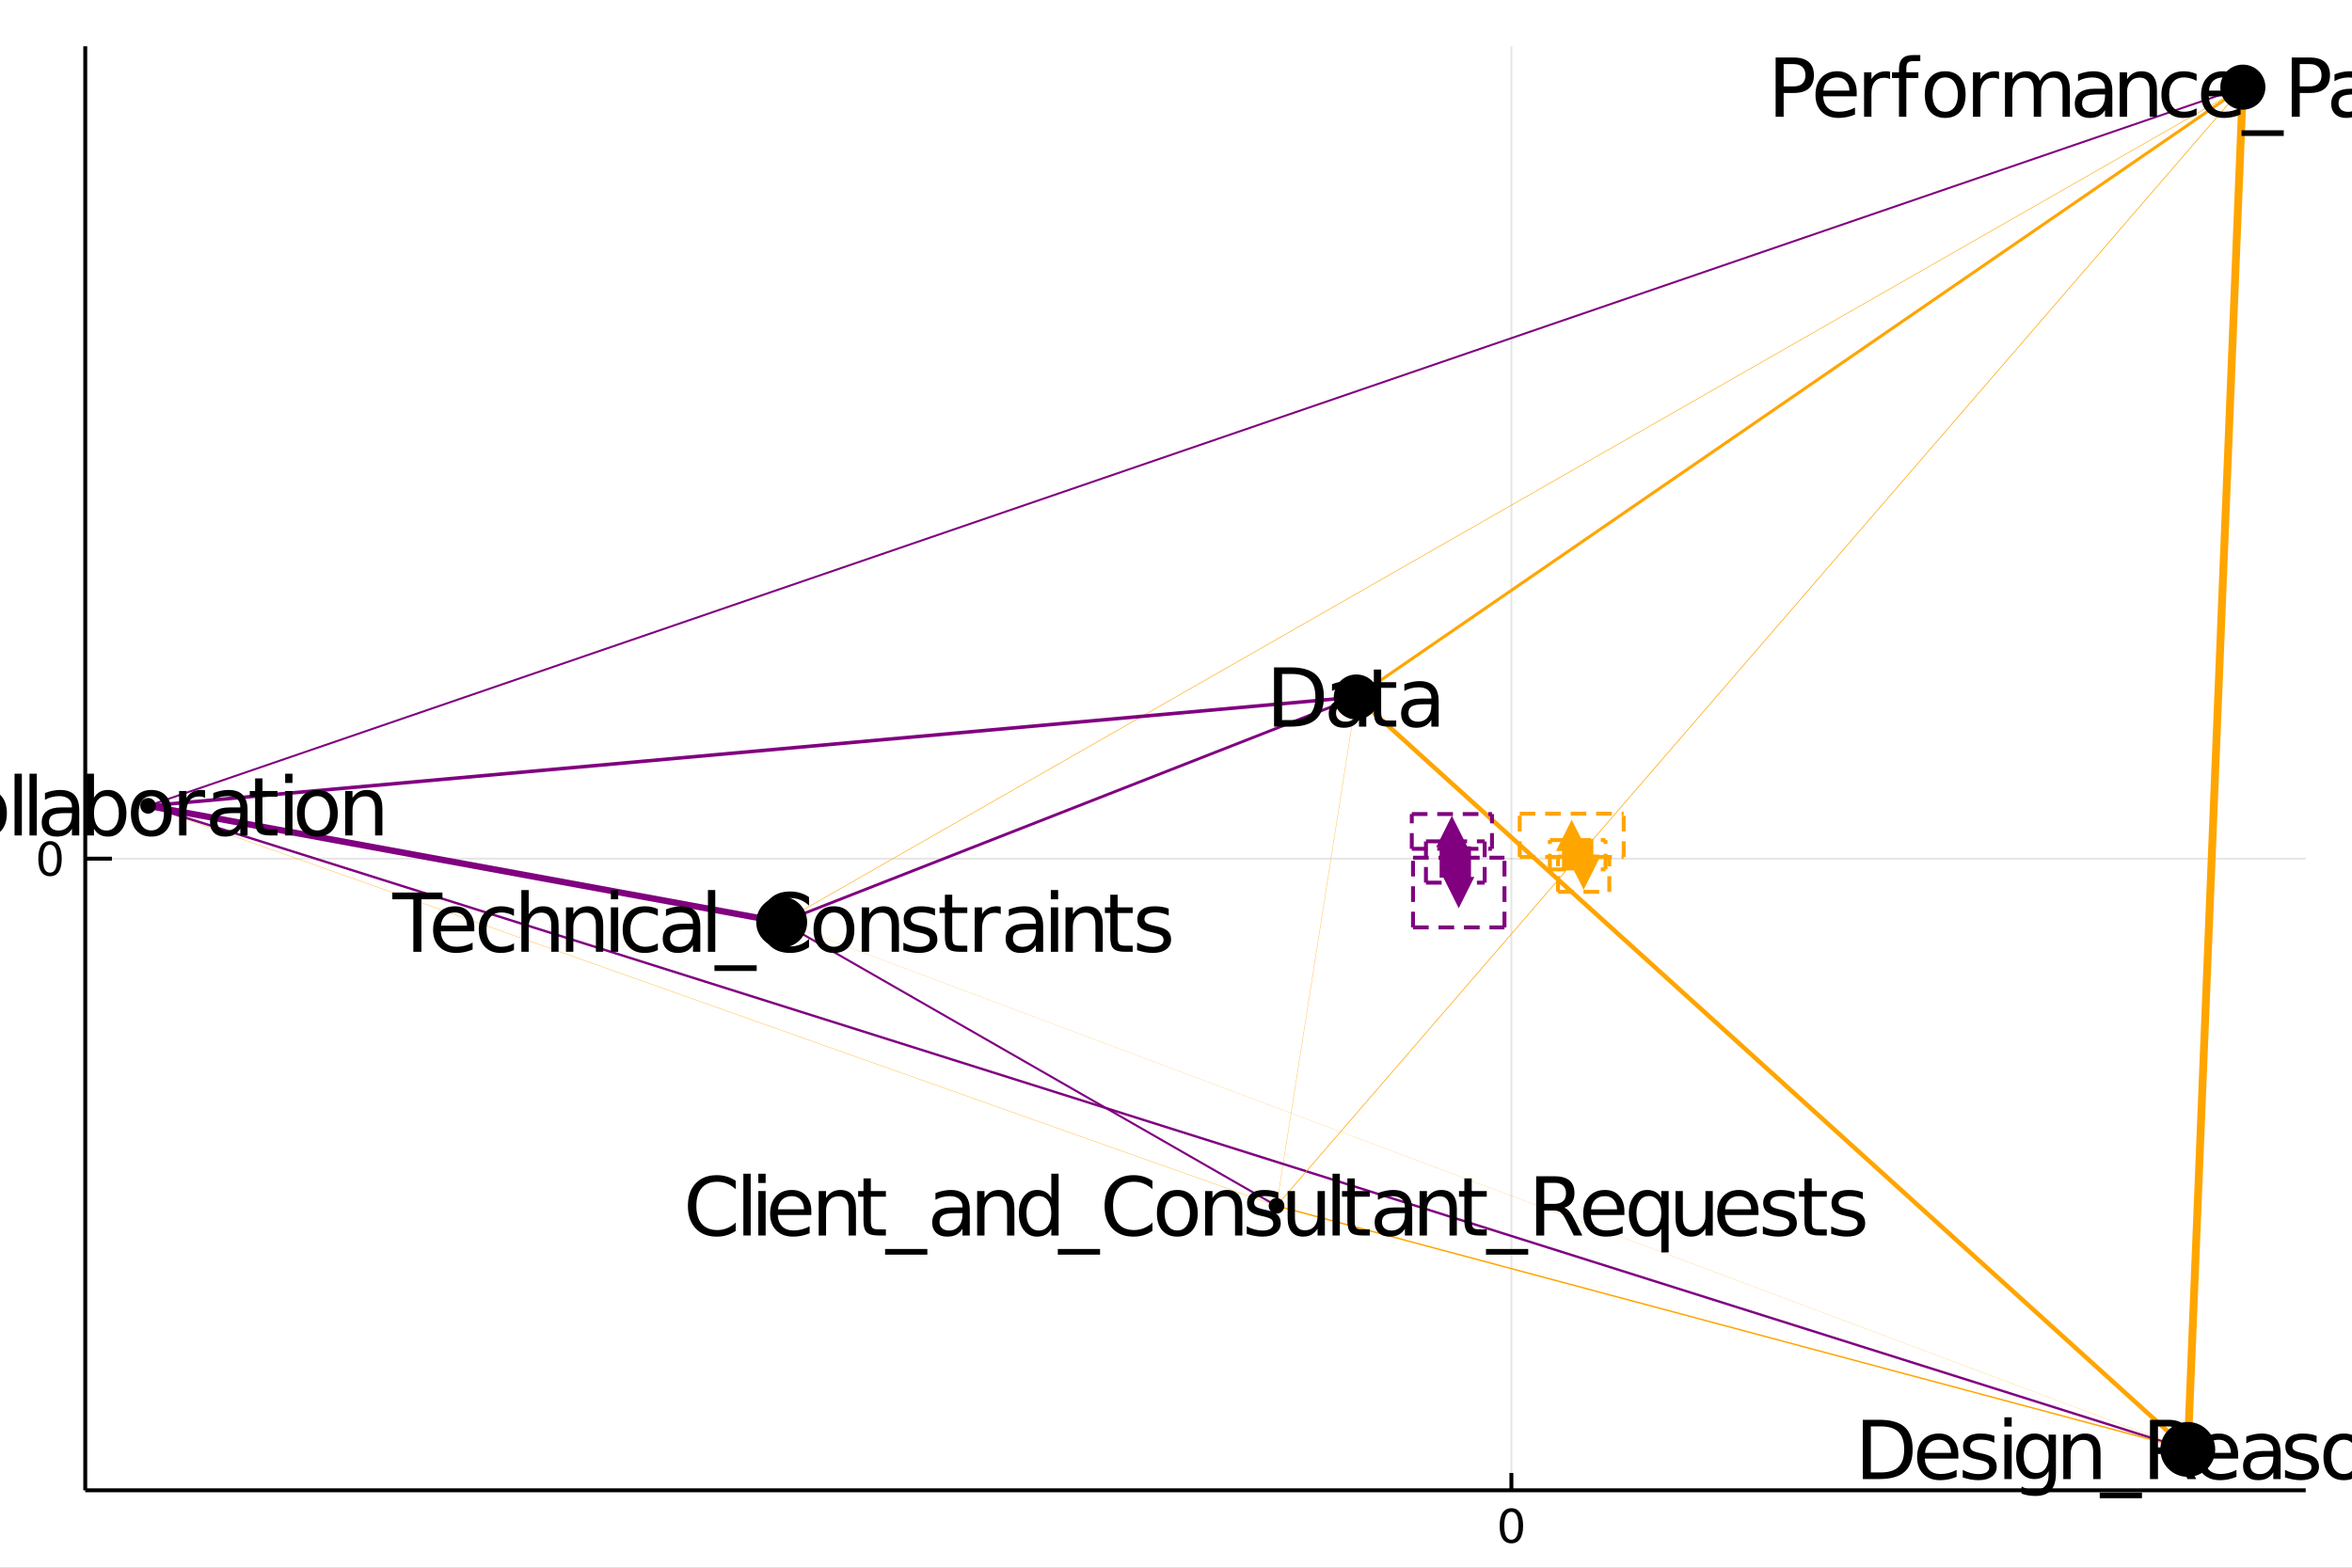 <?xml version="1.0" encoding="utf-8"?>
<svg xmlns="http://www.w3.org/2000/svg" xmlns:xlink="http://www.w3.org/1999/xlink" width="600" height="400" viewBox="0 0 2400 1600">
<rect x="0" y="0" width="2400" height="1600" fill="#808080" stroke="none"/>
<defs>
  <clipPath id="clip620">
    <rect x="0" y="0" width="2400" height="1600"/>
  </clipPath>
</defs>
<path clip-path="url(#clip620)" d="
M0 1600 L2400 1600 L2400 0 L0 0  Z
  " fill="#ffffff" fill-rule="evenodd" fill-opacity="1"/>
<defs>
  <clipPath id="clip621">
    <rect x="480" y="0" width="1681" height="1600"/>
  </clipPath>
</defs>
<path clip-path="url(#clip620)" d="
M86.992 1521.01 L2352.76 1521.01 L2352.76 47.244 L86.992 47.244  Z
  " fill="#ffffff" fill-rule="evenodd" fill-opacity="1"/>
<defs>
  <clipPath id="clip622">
    <rect x="86" y="47" width="2267" height="1475"/>
  </clipPath>
</defs>
<polyline clip-path="url(#clip622)" style="stroke:#000000; stroke-width:2; stroke-opacity:0.1; fill:none" points="
  1542.24,1521.01 1542.24,47.244 
  "/>
<polyline clip-path="url(#clip622)" style="stroke:#000000; stroke-width:2; stroke-opacity:0.1; fill:none" points="
  86.992,876.368 2352.76,876.368 
  "/>
<polyline clip-path="url(#clip620)" style="stroke:#000000; stroke-width:4; stroke-opacity:1; fill:none" points="
  86.992,1521.01 2352.76,1521.01 
  "/>
<polyline clip-path="url(#clip620)" style="stroke:#000000; stroke-width:4; stroke-opacity:1; fill:none" points="
  86.992,1521.01 86.992,47.244 
  "/>
<polyline clip-path="url(#clip620)" style="stroke:#000000; stroke-width:4; stroke-opacity:1; fill:none" points="
  1542.24,1521.01 1542.24,1503.32 
  "/>
<polyline clip-path="url(#clip620)" style="stroke:#000000; stroke-width:4; stroke-opacity:1; fill:none" points="
  86.992,876.368 114.181,876.368 
  "/>
<path clip-path="url(#clip620)" d="M 0 0 M1542.24 1543 Q1538.63 1543 1536.8 1546.56 Q1534.99 1550.11 1534.99 1557.23 Q1534.99 1564.34 1536.8 1567.91 Q1538.63 1571.45 1542.24 1571.45 Q1545.87 1571.45 1547.68 1567.91 Q1549.51 1564.34 1549.51 1557.23 Q1549.51 1550.11 1547.68 1546.56 Q1545.87 1543 1542.24 1543 M1542.24 1539.29 Q1548.05 1539.29 1551.11 1543.9 Q1554.18 1548.48 1554.18 1557.23 Q1554.18 1565.96 1551.11 1570.57 Q1548.05 1575.15 1542.24 1575.15 Q1536.43 1575.15 1533.35 1570.57 Q1530.3 1565.96 1530.3 1557.23 Q1530.3 1548.48 1533.35 1543.9 Q1536.43 1539.29 1542.24 1539.29 Z" fill="#000000" fill-rule="evenodd" fill-opacity="1" /><path clip-path="url(#clip620)" d="M 0 0 M51.048 862.166 Q47.437 862.166 45.608 865.731 Q43.802 869.273 43.802 876.402 Q43.802 883.509 45.608 887.074 Q47.437 890.615 51.048 890.615 Q54.682 890.615 56.487 887.074 Q58.316 883.509 58.316 876.402 Q58.316 869.273 56.487 865.731 Q54.682 862.166 51.048 862.166 M51.048 858.463 Q56.858 858.463 59.913 863.069 Q62.992 867.652 62.992 876.402 Q62.992 885.129 59.913 889.736 Q56.858 894.319 51.048 894.319 Q45.238 894.319 42.159 889.736 Q39.103 885.129 39.103 876.402 Q39.103 867.652 42.159 863.069 Q45.238 858.463 51.048 858.463 Z" fill="#000000" fill-rule="evenodd" fill-opacity="1" /><polyline clip-path="url(#clip622)" style="stroke:#ffa500; stroke-width:0.571; stroke-opacity:1; fill:none" points="
  797.639,941.181 2288.63,88.954 
  "/>
<polyline clip-path="url(#clip622)" style="stroke:#ffa500; stroke-width:0.31; stroke-opacity:1; fill:none" points="
  1302.59,1230.72 1384.02,711.372 
  "/>
<polyline clip-path="url(#clip622)" style="stroke:#ffa500; stroke-width:0.344; stroke-opacity:1; fill:none" points="
  151.118,822.449 1302.59,1230.72 
  "/>
<polyline clip-path="url(#clip622)" style="stroke:#800080; stroke-width:2.419; stroke-opacity:1; fill:none" points="
  151.118,822.449 2232.42,1479.3 
  "/>
<polyline clip-path="url(#clip622)" style="stroke:#ffa500; stroke-width:3.096; stroke-opacity:1; fill:none" points="
  1384.02,711.372 2288.63,88.954 
  "/>
<polyline clip-path="url(#clip622)" style="stroke:#800080; stroke-width:3.599; stroke-opacity:1; fill:none" points="
  151.118,822.449 1384.02,711.372 
  "/>
<polyline clip-path="url(#clip622)" style="stroke:#ffa500; stroke-width:4.581; stroke-opacity:1; fill:none" points="
  1384.02,711.372 2232.42,1479.3 
  "/>
<polyline clip-path="url(#clip622)" style="stroke:#ffa500; stroke-width:1.478; stroke-opacity:1; fill:none" points="
  1302.59,1230.72 2232.42,1479.3 
  "/>
<polyline clip-path="url(#clip622)" style="stroke:#800080; stroke-width:6.485; stroke-opacity:1; fill:none" points="
  151.118,822.449 797.639,941.181 
  "/>
<polyline clip-path="url(#clip622)" style="stroke:#ffa500; stroke-width:0.695; stroke-opacity:1; fill:none" points="
  1302.59,1230.72 2288.63,88.954 
  "/>
<polyline clip-path="url(#clip622)" style="stroke:#ffa500; stroke-width:8; stroke-opacity:1; fill:none" points="
  2232.42,1479.3 2288.63,88.954 
  "/>
<polyline clip-path="url(#clip622)" style="stroke:#800080; stroke-width:2.901; stroke-opacity:1; fill:none" points="
  797.639,941.181 1384.02,711.372 
  "/>
<polyline clip-path="url(#clip622)" style="stroke:#800080; stroke-width:2.123; stroke-opacity:1; fill:none" points="
  797.639,941.181 1302.59,1230.72 
  "/>
<polyline clip-path="url(#clip622)" style="stroke:#800080; stroke-width:2.003; stroke-opacity:1; fill:none" points="
  151.118,822.449 2288.63,88.954 
  "/>
<polyline clip-path="url(#clip622)" style="stroke:#ffa500; stroke-width:0.18; stroke-opacity:1; fill:none" points="
  797.639,941.181 2232.42,1479.3 
  "/>
<circle clip-path="url(#clip622)" cx="1384.02" cy="711.372" r="23" fill="#000000" fill-rule="evenodd" fill-opacity="1" stroke="none"/>
<circle clip-path="url(#clip622)" cx="797.639" cy="941.181" r="26" fill="#000000" fill-rule="evenodd" fill-opacity="1" stroke="none"/>
<circle clip-path="url(#clip622)" cx="2288.63" cy="88.954" r="23" fill="#000000" fill-rule="evenodd" fill-opacity="1" stroke="none"/>
<circle clip-path="url(#clip622)" cx="1302.59" cy="1230.72" r="8" fill="#000000" fill-rule="evenodd" fill-opacity="1" stroke="none"/>
<circle clip-path="url(#clip622)" cx="2232.42" cy="1479.3" r="28" fill="#000000" fill-rule="evenodd" fill-opacity="1" stroke="none"/>
<circle clip-path="url(#clip622)" cx="151.118" cy="822.449" r="8" fill="#000000" fill-rule="evenodd" fill-opacity="1" stroke="none"/>
<path clip-path="url(#clip620)" d="M 0 0 M1308.21 687.857 L1308.21 734.888 L1318.09 734.888 Q1330.61 734.888 1336.41 729.217 Q1342.24 723.545 1342.24 711.312 Q1342.24 699.159 1336.41 693.528 Q1330.61 687.857 1318.09 687.857 L1308.21 687.857 M1300.03 681.132 L1316.84 681.132 Q1334.42 681.132 1342.64 688.465 Q1350.87 695.756 1350.87 711.312 Q1350.87 726.948 1342.6 734.28 Q1334.34 741.612 1316.84 741.612 L1300.03 741.612 L1300.03 681.132 Z" fill="#000000" fill-rule="evenodd" fill-opacity="1" /><path clip-path="url(#clip620)" d="M 0 0 M1379.3 718.806 Q1370.27 718.806 1366.79 720.872 Q1363.3 722.938 1363.3 727.92 Q1363.3 731.89 1365.9 734.24 Q1368.53 736.549 1373.03 736.549 Q1379.22 736.549 1382.95 732.174 Q1386.72 727.758 1386.72 720.467 L1386.72 718.806 L1379.3 718.806 M1394.17 715.727 L1394.17 741.612 L1386.72 741.612 L1386.72 734.726 Q1384.17 738.858 1380.36 740.843 Q1376.55 742.787 1371.04 742.787 Q1364.07 742.787 1359.94 738.898 Q1355.85 734.969 1355.85 728.407 Q1355.85 720.75 1360.95 716.861 Q1366.1 712.973 1376.27 712.973 L1386.72 712.973 L1386.72 712.243 Q1386.72 707.099 1383.31 704.304 Q1379.95 701.468 1373.84 701.468 Q1369.95 701.468 1366.26 702.4 Q1362.57 703.331 1359.17 705.195 L1359.17 698.308 Q1363.26 696.728 1367.11 695.959 Q1370.96 695.149 1374.61 695.149 Q1384.45 695.149 1389.31 700.253 Q1394.17 705.357 1394.17 715.727 Z" fill="#000000" fill-rule="evenodd" fill-opacity="1" /><path clip-path="url(#clip620)" d="M 0 0 M1409.36 683.36 L1409.36 696.242 L1424.71 696.242 L1424.71 702.035 L1409.36 702.035 L1409.36 726.665 Q1409.36 732.214 1410.86 733.794 Q1412.4 735.374 1417.06 735.374 L1424.71 735.374 L1424.71 741.612 L1417.06 741.612 Q1408.43 741.612 1405.15 738.412 Q1401.87 735.172 1401.87 726.665 L1401.87 702.035 L1396.4 702.035 L1396.4 696.242 L1401.87 696.242 L1401.87 683.36 L1409.36 683.36 Z" fill="#000000" fill-rule="evenodd" fill-opacity="1" /><path clip-path="url(#clip620)" d="M 0 0 M1453.15 718.806 Q1444.12 718.806 1440.63 720.872 Q1437.15 722.938 1437.15 727.92 Q1437.15 731.89 1439.74 734.24 Q1442.38 736.549 1446.87 736.549 Q1453.07 736.549 1456.8 732.174 Q1460.57 727.758 1460.57 720.467 L1460.57 718.806 L1453.15 718.806 M1468.02 715.727 L1468.02 741.612 L1460.57 741.612 L1460.57 734.726 Q1458.01 738.858 1454.21 740.843 Q1450.4 742.787 1444.89 742.787 Q1437.92 742.787 1433.79 738.898 Q1429.7 734.969 1429.7 728.407 Q1429.7 720.75 1434.8 716.861 Q1439.95 712.973 1450.11 712.973 L1460.57 712.973 L1460.57 712.243 Q1460.57 707.099 1457.16 704.304 Q1453.8 701.468 1447.68 701.468 Q1443.79 701.468 1440.11 702.4 Q1436.42 703.331 1433.02 705.195 L1433.02 698.308 Q1437.11 696.728 1440.96 695.959 Q1444.81 695.149 1448.45 695.149 Q1458.3 695.149 1463.16 700.253 Q1468.02 705.357 1468.02 715.727 Z" fill="#000000" fill-rule="evenodd" fill-opacity="1" /><path clip-path="url(#clip620)" d="M 0 0 M400.306 910.941 L451.469 910.941 L451.469 917.828 L429.999 917.828 L429.999 971.421 L421.776 971.421 L421.776 917.828 L400.306 917.828 L400.306 910.941 Z" fill="#000000" fill-rule="evenodd" fill-opacity="1" /><path clip-path="url(#clip620)" d="M 0 0 M483.998 946.873 L483.998 950.519 L449.727 950.519 Q450.213 958.215 454.345 962.266 Q458.518 966.277 465.931 966.277 Q470.225 966.277 474.235 965.224 Q478.286 964.17 482.256 962.064 L482.256 969.112 Q478.246 970.814 474.033 971.705 Q469.82 972.596 465.485 972.596 Q454.629 972.596 448.269 966.277 Q441.95 959.957 441.95 949.182 Q441.95 938.042 447.945 931.52 Q453.981 924.958 464.189 924.958 Q473.344 924.958 478.651 930.872 Q483.998 936.746 483.998 946.873 M476.544 944.685 Q476.463 938.569 473.101 934.923 Q469.779 931.277 464.27 931.277 Q458.032 931.277 454.264 934.801 Q450.538 938.326 449.97 944.726 L476.544 944.685 Z" fill="#000000" fill-rule="evenodd" fill-opacity="1" /><path clip-path="url(#clip620)" d="M 0 0 M524.467 927.793 L524.467 934.761 Q521.307 933.019 518.107 932.168 Q514.947 931.277 511.706 931.277 Q504.455 931.277 500.445 935.895 Q496.434 940.473 496.434 948.777 Q496.434 957.081 500.445 961.699 Q504.455 966.277 511.706 966.277 Q514.947 966.277 518.107 965.426 Q521.307 964.535 524.467 962.793 L524.467 969.68 Q521.347 971.138 517.985 971.867 Q514.663 972.596 510.896 972.596 Q500.647 972.596 494.611 966.155 Q488.576 959.714 488.576 948.777 Q488.576 937.677 494.652 931.317 Q500.769 924.958 511.382 924.958 Q514.825 924.958 518.107 925.687 Q521.388 926.375 524.467 927.793 Z" fill="#000000" fill-rule="evenodd" fill-opacity="1" /><path clip-path="url(#clip620)" d="M 0 0 M569.999 944.037 L569.999 971.421 L562.545 971.421 L562.545 944.28 Q562.545 937.839 560.033 934.639 Q557.522 931.439 552.499 931.439 Q546.463 931.439 542.979 935.287 Q539.495 939.136 539.495 945.779 L539.495 971.421 L532.001 971.421 L532.001 908.389 L539.495 908.389 L539.495 933.1 Q542.169 929.008 545.774 926.983 Q549.42 924.958 554.16 924.958 Q561.978 924.958 565.988 929.819 Q569.999 934.639 569.999 944.037 Z" fill="#000000" fill-rule="evenodd" fill-opacity="1" /><path clip-path="url(#clip620)" d="M 0 0 M615.531 944.037 L615.531 971.421 L608.077 971.421 L608.077 944.28 Q608.077 937.839 605.566 934.639 Q603.054 931.439 598.031 931.439 Q591.995 931.439 588.511 935.287 Q585.028 939.136 585.028 945.779 L585.028 971.421 L577.533 971.421 L577.533 926.051 L585.028 926.051 L585.028 933.1 Q587.701 929.008 591.306 926.983 Q594.952 924.958 599.692 924.958 Q607.51 924.958 611.52 929.819 Q615.531 934.639 615.531 944.037 Z" fill="#000000" fill-rule="evenodd" fill-opacity="1" /><path clip-path="url(#clip620)" d="M 0 0 M623.349 926.051 L630.803 926.051 L630.803 971.421 L623.349 971.421 L623.349 926.051 M623.349 908.389 L630.803 908.389 L630.803 917.828 L623.349 917.828 L623.349 908.389 Z" fill="#000000" fill-rule="evenodd" fill-opacity="1" /><path clip-path="url(#clip620)" d="M 0 0 M671.271 927.793 L671.271 934.761 Q668.112 933.019 664.911 932.168 Q661.752 931.277 658.511 931.277 Q651.26 931.277 647.249 935.895 Q643.239 940.473 643.239 948.777 Q643.239 957.081 647.249 961.699 Q651.26 966.277 658.511 966.277 Q661.752 966.277 664.911 965.426 Q668.112 964.535 671.271 962.793 L671.271 969.68 Q668.152 971.138 664.79 971.867 Q661.468 972.596 657.701 972.596 Q647.452 972.596 641.416 966.155 Q635.38 959.714 635.38 948.777 Q635.38 937.677 641.457 931.317 Q647.574 924.958 658.187 924.958 Q661.63 924.958 664.911 925.687 Q668.193 926.375 671.271 927.793 Z" fill="#000000" fill-rule="evenodd" fill-opacity="1" /><path clip-path="url(#clip620)" d="M 0 0 M699.709 948.615 Q690.675 948.615 687.191 950.681 Q683.708 952.747 683.708 957.729 Q683.708 961.699 686.3 964.049 Q688.933 966.358 693.43 966.358 Q699.628 966.358 703.354 961.983 Q707.122 957.567 707.122 950.276 L707.122 948.615 L699.709 948.615 M714.575 945.536 L714.575 971.421 L707.122 971.421 L707.122 964.535 Q704.57 968.667 700.762 970.652 Q696.954 972.596 691.445 972.596 Q684.477 972.596 680.345 968.707 Q676.254 964.778 676.254 958.215 Q676.254 950.559 681.358 946.67 Q686.503 942.782 696.67 942.782 L707.122 942.782 L707.122 942.052 Q707.122 936.908 703.719 934.113 Q700.357 931.277 694.24 931.277 Q690.351 931.277 686.665 932.209 Q682.978 933.14 679.576 935.004 L679.576 928.117 Q683.667 926.537 687.515 925.768 Q691.364 924.958 695.01 924.958 Q704.853 924.958 709.714 930.062 Q714.575 935.166 714.575 945.536 Z" fill="#000000" fill-rule="evenodd" fill-opacity="1" /><path clip-path="url(#clip620)" d="M 0 0 M722.394 908.389 L729.847 908.389 L729.847 971.421 L722.394 971.421 L722.394 908.389 Z" fill="#000000" fill-rule="evenodd" fill-opacity="1" /><path clip-path="url(#clip620)" d="M 0 0 M772.139 985.194 L772.139 990.987 L729.037 990.987 L729.037 985.194 L772.139 985.194 Z" fill="#000000" fill-rule="evenodd" fill-opacity="1" /><path clip-path="url(#clip620)" d="M 0 0 M825.57 915.6 L825.57 924.228 Q821.438 920.38 816.739 918.476 Q812.081 916.572 806.815 916.572 Q796.444 916.572 790.935 922.932 Q785.426 929.252 785.426 941.242 Q785.426 953.192 790.935 959.552 Q796.444 965.872 806.815 965.872 Q812.081 965.872 816.739 963.968 Q821.438 962.064 825.57 958.215 L825.57 966.763 Q821.276 969.68 816.456 971.138 Q811.676 972.596 806.328 972.596 Q792.596 972.596 784.697 964.211 Q776.797 955.785 776.797 941.242 Q776.797 926.659 784.697 918.274 Q792.596 909.848 806.328 909.848 Q811.757 909.848 816.537 911.306 Q821.357 912.724 825.57 915.6 Z" fill="#000000" fill-rule="evenodd" fill-opacity="1" /><path clip-path="url(#clip620)" d="M 0 0 M850.969 931.277 Q844.974 931.277 841.49 935.976 Q838.007 940.635 838.007 948.777 Q838.007 956.919 841.45 961.618 Q844.934 966.277 850.969 966.277 Q856.924 966.277 860.408 961.578 Q863.892 956.879 863.892 948.777 Q863.892 940.716 860.408 936.017 Q856.924 931.277 850.969 931.277 M850.969 924.958 Q860.692 924.958 866.241 931.277 Q871.791 937.596 871.791 948.777 Q871.791 959.917 866.241 966.277 Q860.692 972.596 850.969 972.596 Q841.207 972.596 835.657 966.277 Q830.148 959.917 830.148 948.777 Q830.148 937.596 835.657 931.277 Q841.207 924.958 850.969 924.958 Z" fill="#000000" fill-rule="evenodd" fill-opacity="1" /><path clip-path="url(#clip620)" d="M 0 0 M917.323 944.037 L917.323 971.421 L909.87 971.421 L909.87 944.28 Q909.87 937.839 907.358 934.639 Q904.846 931.439 899.823 931.439 Q893.787 931.439 890.304 935.287 Q886.82 939.136 886.82 945.779 L886.82 971.421 L879.326 971.421 L879.326 926.051 L886.82 926.051 L886.82 933.1 Q889.494 929.008 893.099 926.983 Q896.745 924.958 901.484 924.958 Q909.302 924.958 913.313 929.819 Q917.323 934.639 917.323 944.037 Z" fill="#000000" fill-rule="evenodd" fill-opacity="1" /><path clip-path="url(#clip620)" d="M 0 0 M954.065 927.388 L954.065 934.437 Q950.905 932.816 947.502 932.006 Q944.1 931.196 940.454 931.196 Q934.904 931.196 932.109 932.897 Q929.354 934.599 929.354 938.001 Q929.354 940.594 931.339 942.093 Q933.324 943.551 939.32 944.888 L941.872 945.455 Q949.811 947.157 953.133 950.276 Q956.495 953.354 956.495 958.904 Q956.495 965.224 951.472 968.91 Q946.49 972.596 937.74 972.596 Q934.094 972.596 930.124 971.867 Q926.195 971.178 921.82 969.761 L921.82 962.064 Q925.952 964.211 929.962 965.305 Q933.972 966.358 937.902 966.358 Q943.168 966.358 946.004 964.575 Q948.839 962.752 948.839 959.471 Q948.839 956.433 946.773 954.813 Q944.748 953.192 937.821 951.694 L935.228 951.086 Q928.301 949.628 925.222 946.63 Q922.144 943.592 922.144 938.326 Q922.144 931.925 926.681 928.441 Q931.218 924.958 939.563 924.958 Q943.695 924.958 947.34 925.565 Q950.986 926.173 954.065 927.388 Z" fill="#000000" fill-rule="evenodd" fill-opacity="1" /><path clip-path="url(#clip620)" d="M 0 0 M971.686 913.169 L971.686 926.051 L987.039 926.051 L987.039 931.844 L971.686 931.844 L971.686 956.474 Q971.686 962.023 973.185 963.603 Q974.725 965.183 979.383 965.183 L987.039 965.183 L987.039 971.421 L979.383 971.421 Q970.755 971.421 967.473 968.221 Q964.192 964.98 964.192 956.474 L964.192 931.844 L958.723 931.844 L958.723 926.051 L964.192 926.051 L964.192 913.169 L971.686 913.169 Z" fill="#000000" fill-rule="evenodd" fill-opacity="1" /><path clip-path="url(#clip620)" d="M 0 0 M1021.15 933.019 Q1019.89 932.29 1018.39 931.966 Q1016.93 931.601 1015.15 931.601 Q1008.83 931.601 1005.43 935.733 Q1002.07 939.824 1002.07 947.521 L1002.07 971.421 L994.574 971.421 L994.574 926.051 L1002.07 926.051 L1002.07 933.1 Q1004.42 928.968 1008.19 926.983 Q1011.95 924.958 1017.34 924.958 Q1018.11 924.958 1019.04 925.079 Q1019.97 925.16 1021.11 925.363 L1021.15 933.019 Z" fill="#000000" fill-rule="evenodd" fill-opacity="1" /><path clip-path="url(#clip620)" d="M 0 0 M1049.59 948.615 Q1040.55 948.615 1037.07 950.681 Q1033.58 952.747 1033.58 957.729 Q1033.58 961.699 1036.18 964.049 Q1038.81 966.358 1043.31 966.358 Q1049.5 966.358 1053.23 961.983 Q1057 957.567 1057 950.276 L1057 948.615 L1049.59 948.615 M1064.45 945.536 L1064.45 971.421 L1057 971.421 L1057 964.535 Q1054.45 968.667 1050.64 970.652 Q1046.83 972.596 1041.32 972.596 Q1034.35 972.596 1030.22 968.707 Q1026.13 964.778 1026.13 958.215 Q1026.13 950.559 1031.23 946.67 Q1036.38 942.782 1046.55 942.782 L1057 942.782 L1057 942.052 Q1057 936.908 1053.6 934.113 Q1050.23 931.277 1044.12 931.277 Q1040.23 931.277 1036.54 932.209 Q1032.86 933.14 1029.45 935.004 L1029.45 928.117 Q1033.54 926.537 1037.39 925.768 Q1041.24 924.958 1044.89 924.958 Q1054.73 924.958 1059.59 930.062 Q1064.45 935.166 1064.45 945.536 Z" fill="#000000" fill-rule="evenodd" fill-opacity="1" /><path clip-path="url(#clip620)" d="M 0 0 M1072.27 926.051 L1079.72 926.051 L1079.72 971.421 L1072.27 971.421 L1072.27 926.051 M1072.27 908.389 L1079.72 908.389 L1079.72 917.828 L1072.27 917.828 L1072.27 908.389 Z" fill="#000000" fill-rule="evenodd" fill-opacity="1" /><path clip-path="url(#clip620)" d="M 0 0 M1125.26 944.037 L1125.26 971.421 L1117.8 971.421 L1117.8 944.28 Q1117.8 937.839 1115.29 934.639 Q1112.78 931.439 1107.76 931.439 Q1101.72 931.439 1098.24 935.287 Q1094.75 939.136 1094.75 945.779 L1094.75 971.421 L1087.26 971.421 L1087.26 926.051 L1094.75 926.051 L1094.75 933.1 Q1097.43 929.008 1101.03 926.983 Q1104.68 924.958 1109.42 924.958 Q1117.24 924.958 1121.25 929.819 Q1125.26 934.639 1125.26 944.037 Z" fill="#000000" fill-rule="evenodd" fill-opacity="1" /><path clip-path="url(#clip620)" d="M 0 0 M1140.45 913.169 L1140.45 926.051 L1155.8 926.051 L1155.8 931.844 L1140.45 931.844 L1140.45 956.474 Q1140.45 962.023 1141.95 963.603 Q1143.49 965.183 1148.14 965.183 L1155.8 965.183 L1155.8 971.421 L1148.14 971.421 Q1139.52 971.421 1136.23 968.221 Q1132.95 964.98 1132.95 956.474 L1132.95 931.844 L1127.48 931.844 L1127.48 926.051 L1132.95 926.051 L1132.95 913.169 L1140.45 913.169 Z" fill="#000000" fill-rule="evenodd" fill-opacity="1" /><path clip-path="url(#clip620)" d="M 0 0 M1192.54 927.388 L1192.54 934.437 Q1189.38 932.816 1185.98 932.006 Q1182.58 931.196 1178.93 931.196 Q1173.38 931.196 1170.59 932.897 Q1167.83 934.599 1167.83 938.001 Q1167.83 940.594 1169.82 942.093 Q1171.8 943.551 1177.8 944.888 L1180.35 945.455 Q1188.29 947.157 1191.61 950.276 Q1194.97 953.354 1194.97 958.904 Q1194.97 965.224 1189.95 968.91 Q1184.97 972.596 1176.22 972.596 Q1172.57 972.596 1168.6 971.867 Q1164.67 971.178 1160.3 969.761 L1160.3 962.064 Q1164.43 964.211 1168.44 965.305 Q1172.45 966.358 1176.38 966.358 Q1181.64 966.358 1184.48 964.575 Q1187.32 962.752 1187.32 959.471 Q1187.32 956.433 1185.25 954.813 Q1183.22 953.192 1176.3 951.694 L1173.7 951.086 Q1166.78 949.628 1163.7 946.63 Q1160.62 943.592 1160.62 938.326 Q1160.62 931.925 1165.16 928.441 Q1169.69 924.958 1178.04 924.958 Q1182.17 924.958 1185.82 925.565 Q1189.46 926.173 1192.54 927.388 Z" fill="#000000" fill-rule="evenodd" fill-opacity="1" /><path clip-path="url(#clip620)" d="M 0 0 M1820.06 65.439 L1820.06 88.165 L1830.35 88.165 Q1836.06 88.165 1839.18 85.207 Q1842.3 82.25 1842.3 76.781 Q1842.3 71.353 1839.18 68.396 Q1836.06 65.439 1830.35 65.439 L1820.06 65.439 M1811.88 58.714 L1830.35 58.714 Q1840.52 58.714 1845.7 63.332 Q1850.93 67.91 1850.93 76.781 Q1850.93 85.734 1845.7 90.311 Q1840.52 94.889 1830.35 94.889 L1820.06 94.889 L1820.06 119.194 L1811.88 119.194 L1811.88 58.714 Z" fill="#000000" fill-rule="evenodd" fill-opacity="1" /><path clip-path="url(#clip620)" d="M 0 0 M1894.6 94.646 L1894.6 98.292 L1860.33 98.292 Q1860.81 105.988 1864.95 110.039 Q1869.12 114.05 1876.53 114.05 Q1880.83 114.05 1884.84 112.997 Q1888.89 111.943 1892.86 109.837 L1892.86 116.885 Q1888.85 118.587 1884.63 119.478 Q1880.42 120.369 1876.09 120.369 Q1865.23 120.369 1858.87 114.05 Q1852.55 107.73 1852.55 96.955 Q1852.55 85.815 1858.55 79.293 Q1864.58 72.731 1874.79 72.731 Q1883.95 72.731 1889.25 78.645 Q1894.6 84.519 1894.6 94.646 M1887.15 92.458 Q1887.06 86.342 1883.7 82.696 Q1880.38 79.05 1874.87 79.05 Q1868.63 79.05 1864.87 82.574 Q1861.14 86.099 1860.57 92.499 L1887.15 92.458 Z" fill="#000000" fill-rule="evenodd" fill-opacity="1" /><path clip-path="url(#clip620)" d="M 0 0 M1928.71 80.792 Q1927.45 80.063 1925.95 79.739 Q1924.49 79.374 1922.71 79.374 Q1916.39 79.374 1912.99 83.506 Q1909.63 87.597 1909.63 95.294 L1909.63 119.194 L1902.13 119.194 L1902.13 73.824 L1909.63 73.824 L1909.63 80.873 Q1911.98 76.741 1915.74 74.756 Q1919.51 72.731 1924.9 72.731 Q1925.67 72.731 1926.6 72.852 Q1927.53 72.933 1928.67 73.136 L1928.71 80.792 Z" fill="#000000" fill-rule="evenodd" fill-opacity="1" /><path clip-path="url(#clip620)" d="M 0 0 M1959.49 56.162 L1959.49 62.36 L1952.36 62.36 Q1948.35 62.36 1946.77 63.981 Q1945.24 65.601 1945.24 69.814 L1945.24 73.824 L1957.51 73.824 L1957.51 79.617 L1945.24 79.617 L1945.24 119.194 L1937.74 119.194 L1937.74 79.617 L1930.61 79.617 L1930.61 73.824 L1937.74 73.824 L1937.74 70.665 Q1937.74 63.089 1941.27 59.646 Q1944.79 56.162 1952.45 56.162 L1959.49 56.162 Z" fill="#000000" fill-rule="evenodd" fill-opacity="1" /><path clip-path="url(#clip620)" d="M 0 0 M1984.89 79.05 Q1978.9 79.05 1975.41 83.749 Q1971.93 88.407 1971.93 96.55 Q1971.93 104.692 1975.37 109.391 Q1978.86 114.05 1984.89 114.05 Q1990.85 114.05 1994.33 109.351 Q1997.82 104.652 1997.82 96.55 Q1997.82 88.489 1994.33 83.79 Q1990.85 79.05 1984.89 79.05 M1984.89 72.731 Q1994.62 72.731 2000.17 79.05 Q2005.72 85.369 2005.72 96.55 Q2005.72 107.69 2000.17 114.05 Q1994.62 120.369 1984.89 120.369 Q1975.13 120.369 1969.58 114.05 Q1964.07 107.69 1964.07 96.55 Q1964.07 85.369 1969.58 79.05 Q1975.13 72.731 1984.89 72.731 Z" fill="#000000" fill-rule="evenodd" fill-opacity="1" /><path clip-path="url(#clip620)" d="M 0 0 M2039.82 80.792 Q2038.57 80.063 2037.07 79.739 Q2035.61 79.374 2033.83 79.374 Q2027.51 79.374 2024.11 83.506 Q2020.74 87.597 2020.74 95.294 L2020.74 119.194 L2013.25 119.194 L2013.25 73.824 L2020.74 73.824 L2020.74 80.873 Q2023.09 76.741 2026.86 74.756 Q2030.63 72.731 2036.02 72.731 Q2036.79 72.731 2037.72 72.852 Q2038.65 72.933 2039.78 73.136 L2039.82 80.792 Z" fill="#000000" fill-rule="evenodd" fill-opacity="1" /><path clip-path="url(#clip620)" d="M 0 0 M2081.51 82.534 Q2084.3 77.511 2088.19 75.121 Q2092.08 72.731 2097.35 72.731 Q2104.44 72.731 2108.28 77.713 Q2112.13 82.655 2112.13 91.81 L2112.13 119.194 L2104.64 119.194 L2104.64 92.053 Q2104.64 85.531 2102.33 82.372 Q2100.02 79.212 2095.28 79.212 Q2089.49 79.212 2086.13 83.06 Q2082.76 86.909 2082.76 93.552 L2082.76 119.194 L2075.27 119.194 L2075.27 92.053 Q2075.27 85.491 2072.96 82.372 Q2070.65 79.212 2065.83 79.212 Q2060.12 79.212 2056.76 83.101 Q2053.39 86.949 2053.39 93.552 L2053.39 119.194 L2045.9 119.194 L2045.9 73.824 L2053.39 73.824 L2053.39 80.873 Q2055.95 76.7 2059.51 74.716 Q2063.08 72.731 2067.98 72.731 Q2072.92 72.731 2076.36 75.242 Q2079.85 77.754 2081.51 82.534 Z" fill="#000000" fill-rule="evenodd" fill-opacity="1" /><path clip-path="url(#clip620)" d="M 0 0 M2140.57 96.388 Q2131.54 96.388 2128.05 98.454 Q2124.57 100.52 2124.57 105.502 Q2124.57 109.472 2127.16 111.822 Q2129.79 114.131 2134.29 114.131 Q2140.49 114.131 2144.22 109.756 Q2147.98 105.34 2147.98 98.049 L2147.98 96.388 L2140.57 96.388 M2155.44 93.309 L2155.44 119.194 L2147.98 119.194 L2147.98 112.308 Q2145.43 116.44 2141.62 118.425 Q2137.82 120.369 2132.31 120.369 Q2125.34 120.369 2121.21 116.48 Q2117.12 112.551 2117.12 105.988 Q2117.12 98.332 2122.22 94.443 Q2127.36 90.555 2137.53 90.555 L2147.98 90.555 L2147.98 89.825 Q2147.98 84.681 2144.58 81.886 Q2141.22 79.05 2135.1 79.05 Q2131.21 79.05 2127.53 79.982 Q2123.84 80.913 2120.44 82.777 L2120.44 75.89 Q2124.53 74.31 2128.38 73.541 Q2132.23 72.731 2135.87 72.731 Q2145.71 72.731 2150.58 77.835 Q2155.44 82.939 2155.44 93.309 Z" fill="#000000" fill-rule="evenodd" fill-opacity="1" /><path clip-path="url(#clip620)" d="M 0 0 M2200.97 91.81 L2200.97 119.194 L2193.52 119.194 L2193.52 92.053 Q2193.52 85.612 2191 82.412 Q2188.49 79.212 2183.47 79.212 Q2177.43 79.212 2173.95 83.06 Q2170.47 86.909 2170.47 93.552 L2170.47 119.194 L2162.97 119.194 L2162.97 73.824 L2170.47 73.824 L2170.47 80.873 Q2173.14 76.781 2176.74 74.756 Q2180.39 72.731 2185.13 72.731 Q2192.95 72.731 2196.96 77.592 Q2200.97 82.412 2200.97 91.81 Z" fill="#000000" fill-rule="evenodd" fill-opacity="1" /><path clip-path="url(#clip620)" d="M 0 0 M2241.44 75.566 L2241.44 82.534 Q2238.28 80.792 2235.08 79.941 Q2231.92 79.05 2228.68 79.05 Q2221.43 79.05 2217.42 83.668 Q2213.41 88.246 2213.41 96.55 Q2213.41 104.854 2217.42 109.472 Q2221.43 114.05 2228.68 114.05 Q2231.92 114.05 2235.08 113.199 Q2238.28 112.308 2241.44 110.566 L2241.44 117.453 Q2238.32 118.911 2234.96 119.64 Q2231.63 120.369 2227.87 120.369 Q2217.62 120.369 2211.58 113.928 Q2205.55 107.487 2205.55 96.55 Q2205.55 85.45 2211.62 79.09 Q2217.74 72.731 2228.35 72.731 Q2231.8 72.731 2235.08 73.46 Q2238.36 74.148 2241.44 75.566 Z" fill="#000000" fill-rule="evenodd" fill-opacity="1" /><path clip-path="url(#clip620)" d="M 0 0 M2288.06 94.646 L2288.06 98.292 L2253.79 98.292 Q2254.28 105.988 2258.41 110.039 Q2262.58 114.05 2270 114.05 Q2274.29 114.05 2278.3 112.997 Q2282.35 111.943 2286.32 109.837 L2286.32 116.885 Q2282.31 118.587 2278.1 119.478 Q2273.89 120.369 2269.55 120.369 Q2258.69 120.369 2252.33 114.05 Q2246.02 107.73 2246.02 96.955 Q2246.02 85.815 2252.01 79.293 Q2258.05 72.731 2268.25 72.731 Q2277.41 72.731 2282.72 78.645 Q2288.06 84.519 2288.06 94.646 M2280.61 92.458 Q2280.53 86.342 2277.17 82.696 Q2273.84 79.05 2268.34 79.05 Q2262.1 79.05 2258.33 82.574 Q2254.6 86.099 2254.04 92.499 L2280.61 92.458 Z" fill="#000000" fill-rule="evenodd" fill-opacity="1" /><path clip-path="url(#clip620)" d="M 0 0 M2330.35 132.967 L2330.35 138.76 L2287.25 138.76 L2287.25 132.967 L2330.35 132.967 Z" fill="#000000" fill-rule="evenodd" fill-opacity="1" /><path clip-path="url(#clip620)" d="M 0 0 M2346.68 65.439 L2346.68 88.165 L2356.97 88.165 Q2362.68 88.165 2365.8 85.207 Q2368.92 82.25 2368.92 76.781 Q2368.92 71.353 2365.8 68.396 Q2362.68 65.439 2356.97 65.439 L2346.68 65.439 M2338.5 58.714 L2356.97 58.714 Q2367.14 58.714 2372.32 63.332 Q2377.55 67.91 2377.55 76.781 Q2377.55 85.734 2372.32 90.311 Q2367.14 94.889 2356.97 94.889 L2346.68 94.889 L2346.68 119.194 L2338.5 119.194 L2338.5 58.714 Z" fill="#000000" fill-rule="evenodd" fill-opacity="1" /><path clip-path="url(#clip620)" d="M 0 0 M2402.26 96.388 Q2393.22 96.388 2389.74 98.454 Q2386.26 100.52 2386.26 105.502 Q2386.26 109.472 2388.85 111.822 Q2391.48 114.131 2395.98 114.131 Q2402.18 114.131 2405.9 109.756 Q2409.67 105.34 2409.67 98.049 L2409.67 96.388 L2402.26 96.388 M2417.13 93.309 L2417.13 119.194 L2409.67 119.194 L2409.67 112.308 Q2407.12 116.44 2403.31 118.425 Q2399.5 120.369 2393.99 120.369 Q2387.03 120.369 2382.9 116.48 Q2378.8 112.551 2378.8 105.988 Q2378.8 98.332 2383.91 94.443 Q2389.05 90.555 2399.22 90.555 L2409.67 90.555 L2409.67 89.825 Q2409.67 84.681 2406.27 81.886 Q2402.91 79.05 2396.79 79.05 Q2392.9 79.05 2389.21 79.982 Q2385.53 80.913 2382.13 82.777 L2382.13 75.89 Q2386.22 74.31 2390.07 73.541 Q2393.91 72.731 2397.56 72.731 Q2407.4 72.731 2412.26 77.835 Q2417.13 82.939 2417.13 93.309 Z" fill="#000000" fill-rule="evenodd" fill-opacity="1" /><path clip-path="url(#clip620)" d="M 0 0 M2451.23 80.792 Q2449.98 80.063 2448.48 79.739 Q2447.02 79.374 2445.24 79.374 Q2438.92 79.374 2435.52 83.506 Q2432.15 87.597 2432.15 95.294 L2432.15 119.194 L2424.66 119.194 L2424.66 73.824 L2432.15 73.824 L2432.15 80.873 Q2434.5 76.741 2438.27 74.756 Q2442.04 72.731 2447.43 72.731 Q2448.2 72.731 2449.13 72.852 Q2450.06 72.933 2451.19 73.136 L2451.23 80.792 Z" fill="#000000" fill-rule="evenodd" fill-opacity="1" /><path clip-path="url(#clip620)" d="M 0 0 M2479.67 96.388 Q2470.64 96.388 2467.15 98.454 Q2463.67 100.52 2463.67 105.502 Q2463.67 109.472 2466.26 111.822 Q2468.9 114.131 2473.39 114.131 Q2479.59 114.131 2483.32 109.756 Q2487.08 105.34 2487.08 98.049 L2487.08 96.388 L2479.67 96.388 M2494.54 93.309 L2494.54 119.194 L2487.08 119.194 L2487.08 112.308 Q2484.53 116.44 2480.72 118.425 Q2476.92 120.369 2471.41 120.369 Q2464.44 120.369 2460.31 116.48 Q2456.22 112.551 2456.22 105.988 Q2456.22 98.332 2461.32 94.443 Q2466.47 90.555 2476.63 90.555 L2487.08 90.555 L2487.08 89.825 Q2487.08 84.681 2483.68 81.886 Q2480.32 79.05 2474.2 79.05 Q2470.31 79.05 2466.63 79.982 Q2462.94 80.913 2459.54 82.777 L2459.54 75.89 Q2463.63 74.31 2467.48 73.541 Q2471.33 72.731 2474.97 72.731 Q2484.82 72.731 2489.68 77.835 Q2494.54 82.939 2494.54 93.309 Z" fill="#000000" fill-rule="evenodd" fill-opacity="1" /><path clip-path="url(#clip620)" d="M 0 0 M2537.68 82.534 Q2540.48 77.511 2544.36 75.121 Q2548.25 72.731 2553.52 72.731 Q2560.61 72.731 2564.46 77.713 Q2568.3 82.655 2568.3 91.81 L2568.3 119.194 L2560.81 119.194 L2560.81 92.053 Q2560.81 85.531 2558.5 82.372 Q2556.19 79.212 2551.45 79.212 Q2545.66 79.212 2542.3 83.06 Q2538.94 86.909 2538.94 93.552 L2538.94 119.194 L2531.44 119.194 L2531.44 92.053 Q2531.44 85.491 2529.13 82.372 Q2526.82 79.212 2522 79.212 Q2516.29 79.212 2512.93 83.101 Q2509.57 86.949 2509.57 93.552 L2509.57 119.194 L2502.07 119.194 L2502.07 73.824 L2509.57 73.824 L2509.57 80.873 Q2512.12 76.7 2515.68 74.716 Q2519.25 72.731 2524.15 72.731 Q2529.09 72.731 2532.54 75.242 Q2536.02 77.754 2537.68 82.534 Z" fill="#000000" fill-rule="evenodd" fill-opacity="1" /><path clip-path="url(#clip620)" d="M 0 0 M2614.93 94.646 L2614.93 98.292 L2580.66 98.292 Q2581.15 105.988 2585.28 110.039 Q2589.45 114.05 2596.86 114.05 Q2601.16 114.05 2605.17 112.997 Q2609.22 111.943 2613.19 109.837 L2613.19 116.885 Q2609.18 118.587 2604.97 119.478 Q2600.75 120.369 2596.42 120.369 Q2585.56 120.369 2579.2 114.05 Q2572.88 107.73 2572.88 96.955 Q2572.88 85.815 2578.88 79.293 Q2584.91 72.731 2595.12 72.731 Q2604.28 72.731 2609.58 78.645 Q2614.93 84.519 2614.93 94.646 M2607.48 92.458 Q2607.4 86.342 2604.03 82.696 Q2600.71 79.05 2595.2 79.05 Q2588.96 79.05 2585.2 82.574 Q2581.47 86.099 2580.9 92.499 L2607.48 92.458 Z" fill="#000000" fill-rule="evenodd" fill-opacity="1" /><path clip-path="url(#clip620)" d="M 0 0 M2630.12 60.942 L2630.12 73.824 L2645.47 73.824 L2645.47 79.617 L2630.12 79.617 L2630.12 104.247 Q2630.12 109.796 2631.62 111.376 Q2633.16 112.956 2637.82 112.956 L2645.47 112.956 L2645.47 119.194 L2637.82 119.194 Q2629.19 119.194 2625.91 115.994 Q2622.63 112.753 2622.63 104.247 L2622.63 79.617 L2617.16 79.617 L2617.16 73.824 L2622.63 73.824 L2622.63 60.942 L2630.12 60.942 Z" fill="#000000" fill-rule="evenodd" fill-opacity="1" /><path clip-path="url(#clip620)" d="M 0 0 M2692.1 94.646 L2692.1 98.292 L2657.83 98.292 Q2658.32 105.988 2662.45 110.039 Q2666.62 114.05 2674.03 114.05 Q2678.33 114.05 2682.34 112.997 Q2686.39 111.943 2690.36 109.837 L2690.36 116.885 Q2686.35 118.587 2682.14 119.478 Q2677.92 120.369 2673.59 120.369 Q2662.73 120.369 2656.37 114.05 Q2650.05 107.73 2650.05 96.955 Q2650.05 85.815 2656.05 79.293 Q2662.08 72.731 2672.29 72.731 Q2681.45 72.731 2686.75 78.645 Q2692.1 84.519 2692.1 94.646 M2684.65 92.458 Q2684.57 86.342 2681.2 82.696 Q2677.88 79.05 2672.37 79.05 Q2666.13 79.05 2662.37 82.574 Q2658.64 86.099 2658.07 92.499 L2684.65 92.458 Z" fill="#000000" fill-rule="evenodd" fill-opacity="1" /><path clip-path="url(#clip620)" d="M 0 0 M2726.21 80.792 Q2724.95 80.063 2723.45 79.739 Q2722 79.374 2720.21 79.374 Q2713.89 79.374 2710.49 83.506 Q2707.13 87.597 2707.13 95.294 L2707.13 119.194 L2699.64 119.194 L2699.64 73.824 L2707.13 73.824 L2707.13 80.873 Q2709.48 76.741 2713.25 74.756 Q2717.01 72.731 2722.4 72.731 Q2723.17 72.731 2724.1 72.852 Q2725.03 72.933 2726.17 73.136 L2726.21 80.792 Z" fill="#000000" fill-rule="evenodd" fill-opacity="1" /><path clip-path="url(#clip620)" d="M 0 0 M2762.95 75.161 L2762.95 82.21 Q2759.79 80.589 2756.39 79.779 Q2752.99 78.969 2749.34 78.969 Q2743.79 78.969 2740.99 80.67 Q2738.24 82.372 2738.24 85.774 Q2738.24 88.367 2740.23 89.866 Q2742.21 91.324 2748.21 92.661 L2750.76 93.228 Q2758.7 94.93 2762.02 98.049 Q2765.38 101.127 2765.38 106.677 Q2765.38 112.997 2760.36 116.683 Q2755.38 120.369 2746.63 120.369 Q2742.98 120.369 2739.01 119.64 Q2735.08 118.951 2730.71 117.534 L2730.71 109.837 Q2734.84 111.984 2738.85 113.078 Q2742.86 114.131 2746.79 114.131 Q2752.05 114.131 2754.89 112.348 Q2757.73 110.525 2757.73 107.244 Q2757.73 104.206 2755.66 102.586 Q2753.63 100.965 2746.71 99.466 L2744.11 98.859 Q2737.19 97.4 2734.11 94.403 Q2731.03 91.365 2731.03 86.099 Q2731.03 79.698 2735.57 76.214 Q2740.1 72.731 2748.45 72.731 Q2752.58 72.731 2756.23 73.338 Q2759.87 73.946 2762.95 75.161 Z" fill="#000000" fill-rule="evenodd" fill-opacity="1" /><path clip-path="url(#clip620)" d="M 0 0 M750.72 1205.13 L750.72 1213.76 Q746.588 1209.91 741.889 1208.01 Q737.23 1206.11 731.964 1206.11 Q721.594 1206.11 716.084 1212.47 Q710.575 1218.79 710.575 1230.78 Q710.575 1242.73 716.084 1249.09 Q721.594 1255.41 731.964 1255.41 Q737.23 1255.41 741.889 1253.5 Q746.588 1251.6 750.72 1247.75 L750.72 1256.3 Q746.426 1259.21 741.605 1260.67 Q736.825 1262.13 731.478 1262.13 Q717.745 1262.13 709.846 1253.74 Q701.947 1245.32 701.947 1230.78 Q701.947 1216.19 709.846 1207.81 Q717.745 1199.38 731.478 1199.38 Q736.906 1199.38 741.686 1200.84 Q746.507 1202.26 750.72 1205.13 Z" fill="#000000" fill-rule="evenodd" fill-opacity="1" /><path clip-path="url(#clip620)" d="M 0 0 M758.538 1197.92 L765.991 1197.92 L765.991 1260.96 L758.538 1260.96 L758.538 1197.92 Z" fill="#000000" fill-rule="evenodd" fill-opacity="1" /><path clip-path="url(#clip620)" d="M 0 0 M773.81 1215.59 L781.263 1215.59 L781.263 1260.96 L773.81 1260.96 L773.81 1215.59 M773.81 1197.92 L781.263 1197.92 L781.263 1207.36 L773.81 1207.36 L773.81 1197.92 Z" fill="#000000" fill-rule="evenodd" fill-opacity="1" /><path clip-path="url(#clip620)" d="M 0 0 M827.889 1236.41 L827.889 1240.05 L793.619 1240.05 Q794.105 1247.75 798.237 1251.8 Q802.409 1255.81 809.822 1255.81 Q814.116 1255.81 818.127 1254.76 Q822.177 1253.7 826.147 1251.6 L826.147 1258.65 Q822.137 1260.35 817.924 1261.24 Q813.711 1262.13 809.377 1262.13 Q798.52 1262.13 792.16 1255.81 Q785.841 1249.49 785.841 1238.72 Q785.841 1227.58 791.836 1221.05 Q797.872 1214.49 808.08 1214.49 Q817.235 1214.49 822.542 1220.41 Q827.889 1226.28 827.889 1236.41 M820.436 1234.22 Q820.355 1228.1 816.992 1224.46 Q813.671 1220.81 808.161 1220.81 Q801.923 1220.81 798.156 1224.34 Q794.429 1227.86 793.862 1234.26 L820.436 1234.22 Z" fill="#000000" fill-rule="evenodd" fill-opacity="1" /><path clip-path="url(#clip620)" d="M 0 0 M873.421 1233.57 L873.421 1260.96 L865.968 1260.96 L865.968 1233.81 Q865.968 1227.37 863.456 1224.17 Q860.945 1220.97 855.921 1220.97 Q849.886 1220.97 846.402 1224.82 Q842.918 1228.67 842.918 1235.31 L842.918 1260.96 L835.424 1260.96 L835.424 1215.59 L842.918 1215.59 L842.918 1222.63 Q845.592 1218.54 849.197 1216.52 Q852.843 1214.49 857.582 1214.49 Q865.401 1214.49 869.411 1219.35 Q873.421 1224.17 873.421 1233.57 Z" fill="#000000" fill-rule="evenodd" fill-opacity="1" /><path clip-path="url(#clip620)" d="M 0 0 M888.612 1202.7 L888.612 1215.59 L903.965 1215.59 L903.965 1221.38 L888.612 1221.38 L888.612 1246.01 Q888.612 1251.56 890.111 1253.14 Q891.65 1254.72 896.309 1254.72 L903.965 1254.72 L903.965 1260.96 L896.309 1260.96 Q887.681 1260.96 884.399 1257.76 Q881.118 1254.51 881.118 1246.01 L881.118 1221.38 L875.649 1221.38 L875.649 1215.59 L881.118 1215.59 L881.118 1202.7 L888.612 1202.7 Z" fill="#000000" fill-rule="evenodd" fill-opacity="1" /><path clip-path="url(#clip620)" d="M 0 0 M946.257 1274.73 L946.257 1280.52 L903.155 1280.52 L903.155 1274.73 L946.257 1274.73 Z" fill="#000000" fill-rule="evenodd" fill-opacity="1" /><path clip-path="url(#clip620)" d="M 0 0 M974.694 1238.15 Q965.66 1238.15 962.177 1240.21 Q958.693 1242.28 958.693 1247.26 Q958.693 1251.23 961.286 1253.58 Q963.919 1255.89 968.415 1255.89 Q974.613 1255.89 978.34 1251.52 Q982.107 1247.1 982.107 1239.81 L982.107 1238.15 L974.694 1238.15 M989.561 1235.07 L989.561 1260.96 L982.107 1260.96 L982.107 1254.07 Q979.555 1258.2 975.747 1260.19 Q971.939 1262.13 966.43 1262.13 Q959.463 1262.13 955.331 1258.24 Q951.239 1254.31 951.239 1247.75 Q951.239 1240.09 956.343 1236.2 Q961.488 1232.32 971.656 1232.32 L982.107 1232.32 L982.107 1231.59 Q982.107 1226.44 978.704 1223.65 Q975.342 1220.81 969.225 1220.81 Q965.336 1220.81 961.65 1221.74 Q957.964 1222.67 954.561 1224.54 L954.561 1217.65 Q958.652 1216.07 962.501 1215.3 Q966.349 1214.49 969.995 1214.49 Q979.839 1214.49 984.7 1219.6 Q989.561 1224.7 989.561 1235.07 Z" fill="#000000" fill-rule="evenodd" fill-opacity="1" /><path clip-path="url(#clip620)" d="M 0 0 M1035.09 1233.57 L1035.09 1260.96 L1027.64 1260.96 L1027.64 1233.81 Q1027.64 1227.37 1025.13 1224.17 Q1022.62 1220.97 1017.59 1220.97 Q1011.56 1220.97 1008.07 1224.82 Q1004.59 1228.67 1004.59 1235.31 L1004.59 1260.96 L997.095 1260.96 L997.095 1215.59 L1004.59 1215.59 L1004.59 1222.63 Q1007.26 1218.54 1010.87 1216.52 Q1014.51 1214.49 1019.25 1214.49 Q1027.07 1214.49 1031.08 1219.35 Q1035.09 1224.17 1035.09 1233.57 Z" fill="#000000" fill-rule="evenodd" fill-opacity="1" /><path clip-path="url(#clip620)" d="M 0 0 M1072.77 1222.47 L1072.77 1197.92 L1080.22 1197.92 L1080.22 1260.96 L1072.77 1260.96 L1072.77 1254.15 Q1070.42 1258.2 1066.81 1260.19 Q1063.25 1262.13 1058.22 1262.13 Q1050 1262.13 1044.82 1255.57 Q1039.67 1249.01 1039.67 1238.31 Q1039.67 1227.62 1044.82 1221.05 Q1050 1214.49 1058.22 1214.49 Q1063.25 1214.49 1066.81 1216.48 Q1070.42 1218.42 1072.77 1222.47 M1047.37 1238.31 Q1047.37 1246.53 1050.73 1251.23 Q1054.13 1255.89 1060.05 1255.89 Q1065.96 1255.89 1069.36 1251.23 Q1072.77 1246.53 1072.77 1238.31 Q1072.77 1230.09 1069.36 1225.43 Q1065.96 1220.73 1060.05 1220.73 Q1054.13 1220.73 1050.73 1225.43 Q1047.37 1230.09 1047.37 1238.31 Z" fill="#000000" fill-rule="evenodd" fill-opacity="1" /><path clip-path="url(#clip620)" d="M 0 0 M1122.51 1274.73 L1122.51 1280.52 L1079.41 1280.52 L1079.41 1274.73 L1122.51 1274.73 Z" fill="#000000" fill-rule="evenodd" fill-opacity="1" /><path clip-path="url(#clip620)" d="M 0 0 M1175.94 1205.13 L1175.94 1213.76 Q1171.81 1209.91 1167.11 1208.01 Q1162.45 1206.11 1157.19 1206.11 Q1146.82 1206.11 1141.31 1212.47 Q1135.8 1218.79 1135.8 1230.78 Q1135.8 1242.73 1141.31 1249.09 Q1146.82 1255.41 1157.19 1255.41 Q1162.45 1255.41 1167.11 1253.5 Q1171.81 1251.6 1175.94 1247.75 L1175.94 1256.3 Q1171.65 1259.21 1166.83 1260.67 Q1162.05 1262.13 1156.7 1262.13 Q1142.97 1262.13 1135.07 1253.74 Q1127.17 1245.32 1127.17 1230.78 Q1127.17 1216.19 1135.07 1207.81 Q1142.97 1199.38 1156.7 1199.38 Q1162.13 1199.38 1166.91 1200.84 Q1171.73 1202.26 1175.94 1205.13 Z" fill="#000000" fill-rule="evenodd" fill-opacity="1" /><path clip-path="url(#clip620)" d="M 0 0 M1201.34 1220.81 Q1195.35 1220.81 1191.86 1225.51 Q1188.38 1230.17 1188.38 1238.31 Q1188.38 1246.45 1191.82 1251.15 Q1195.31 1255.81 1201.34 1255.81 Q1207.3 1255.81 1210.78 1251.11 Q1214.26 1246.41 1214.26 1238.31 Q1214.26 1230.25 1210.78 1225.55 Q1207.3 1220.81 1201.34 1220.81 M1201.34 1214.49 Q1211.06 1214.49 1216.61 1220.81 Q1222.16 1227.13 1222.16 1238.31 Q1222.16 1249.45 1216.61 1255.81 Q1211.06 1262.13 1201.34 1262.13 Q1191.58 1262.13 1186.03 1255.81 Q1180.52 1249.45 1180.52 1238.31 Q1180.52 1227.13 1186.03 1220.81 Q1191.58 1214.49 1201.34 1214.49 Z" fill="#000000" fill-rule="evenodd" fill-opacity="1" /><path clip-path="url(#clip620)" d="M 0 0 M1267.7 1233.57 L1267.7 1260.96 L1260.24 1260.96 L1260.24 1233.81 Q1260.24 1227.37 1257.73 1224.17 Q1255.22 1220.97 1250.2 1220.97 Q1244.16 1220.97 1240.68 1224.82 Q1237.19 1228.67 1237.19 1235.31 L1237.19 1260.96 L1229.7 1260.96 L1229.7 1215.59 L1237.19 1215.59 L1237.19 1222.63 Q1239.87 1218.54 1243.47 1216.52 Q1247.12 1214.49 1251.86 1214.49 Q1259.68 1214.49 1263.69 1219.35 Q1267.7 1224.17 1267.7 1233.57 Z" fill="#000000" fill-rule="evenodd" fill-opacity="1" /><path clip-path="url(#clip620)" d="M 0 0 M1304.44 1216.92 L1304.44 1223.97 Q1301.28 1222.35 1297.88 1221.54 Q1294.47 1220.73 1290.83 1220.73 Q1285.28 1220.73 1282.48 1222.43 Q1279.73 1224.13 1279.73 1227.54 Q1279.73 1230.13 1281.71 1231.63 Q1283.7 1233.09 1289.69 1234.42 L1292.24 1234.99 Q1300.18 1236.69 1303.51 1239.81 Q1306.87 1242.89 1306.87 1248.44 Q1306.87 1254.76 1301.85 1258.44 Q1296.86 1262.13 1288.11 1262.13 Q1284.47 1262.13 1280.5 1261.4 Q1276.57 1260.71 1272.19 1259.29 L1272.19 1251.6 Q1276.32 1253.74 1280.33 1254.84 Q1284.35 1255.89 1288.27 1255.89 Q1293.54 1255.89 1296.38 1254.11 Q1299.21 1252.29 1299.21 1249.01 Q1299.21 1245.97 1297.15 1244.35 Q1295.12 1242.73 1288.19 1241.23 L1285.6 1240.62 Q1278.67 1239.16 1275.6 1236.16 Q1272.52 1233.13 1272.52 1227.86 Q1272.52 1221.46 1277.05 1217.98 Q1281.59 1214.49 1289.94 1214.49 Q1294.07 1214.49 1297.71 1215.1 Q1301.36 1215.71 1304.44 1216.92 Z" fill="#000000" fill-rule="evenodd" fill-opacity="1" /><path clip-path="url(#clip620)" d="M 0 0 M1313.92 1243.05 L1313.92 1215.59 L1321.37 1215.59 L1321.37 1242.77 Q1321.37 1249.21 1323.88 1252.45 Q1326.39 1255.65 1331.42 1255.65 Q1337.45 1255.65 1340.94 1251.8 Q1344.46 1247.95 1344.46 1241.31 L1344.46 1215.59 L1351.91 1215.59 L1351.91 1260.96 L1344.46 1260.96 L1344.46 1253.99 Q1341.75 1258.12 1338.14 1260.15 Q1334.58 1262.13 1329.84 1262.13 Q1322.02 1262.13 1317.97 1257.27 Q1313.92 1252.41 1313.92 1243.05 M1332.67 1214.49 L1332.67 1214.49 Z" fill="#000000" fill-rule="evenodd" fill-opacity="1" /><path clip-path="url(#clip620)" d="M 0 0 M1359.73 1197.92 L1367.19 1197.92 L1367.19 1260.96 L1359.73 1260.96 L1359.73 1197.92 Z" fill="#000000" fill-rule="evenodd" fill-opacity="1" /><path clip-path="url(#clip620)" d="M 0 0 M1382.38 1202.7 L1382.38 1215.59 L1397.73 1215.59 L1397.73 1221.38 L1382.38 1221.38 L1382.38 1246.01 Q1382.38 1251.56 1383.88 1253.14 Q1385.42 1254.72 1390.07 1254.72 L1397.73 1254.72 L1397.73 1260.96 L1390.07 1260.96 Q1381.45 1260.96 1378.16 1257.76 Q1374.88 1254.51 1374.88 1246.01 L1374.88 1221.38 L1369.41 1221.38 L1369.41 1215.59 L1374.88 1215.59 L1374.88 1202.7 L1382.38 1202.7 Z" fill="#000000" fill-rule="evenodd" fill-opacity="1" /><path clip-path="url(#clip620)" d="M 0 0 M1426.17 1238.15 Q1417.13 1238.15 1413.65 1240.21 Q1410.17 1242.28 1410.17 1247.26 Q1410.17 1251.23 1412.76 1253.58 Q1415.39 1255.89 1419.89 1255.89 Q1426.09 1255.89 1429.81 1251.52 Q1433.58 1247.1 1433.58 1239.81 L1433.58 1238.15 L1426.17 1238.15 M1441.03 1235.07 L1441.03 1260.96 L1433.58 1260.96 L1433.58 1254.07 Q1431.03 1258.2 1427.22 1260.19 Q1423.41 1262.13 1417.9 1262.13 Q1410.94 1262.13 1406.8 1258.24 Q1402.71 1254.31 1402.71 1247.75 Q1402.71 1240.09 1407.82 1236.2 Q1412.96 1232.32 1423.13 1232.32 L1433.58 1232.32 L1433.58 1231.59 Q1433.58 1226.44 1430.18 1223.65 Q1426.82 1220.81 1420.7 1220.81 Q1416.81 1220.81 1413.12 1221.74 Q1409.44 1222.67 1406.03 1224.54 L1406.03 1217.65 Q1410.13 1216.07 1413.97 1215.3 Q1417.82 1214.49 1421.47 1214.49 Q1431.31 1214.49 1436.17 1219.6 Q1441.03 1224.7 1441.03 1235.07 Z" fill="#000000" fill-rule="evenodd" fill-opacity="1" /><path clip-path="url(#clip620)" d="M 0 0 M1486.57 1233.57 L1486.57 1260.96 L1479.11 1260.96 L1479.11 1233.81 Q1479.11 1227.37 1476.6 1224.17 Q1474.09 1220.97 1469.07 1220.97 Q1463.03 1220.97 1459.55 1224.82 Q1456.06 1228.67 1456.06 1235.31 L1456.06 1260.96 L1448.57 1260.96 L1448.57 1215.59 L1456.06 1215.59 L1456.06 1222.63 Q1458.74 1218.54 1462.34 1216.52 Q1465.99 1214.49 1470.73 1214.49 Q1478.55 1214.49 1482.56 1219.35 Q1486.57 1224.17 1486.57 1233.57 Z" fill="#000000" fill-rule="evenodd" fill-opacity="1" /><path clip-path="url(#clip620)" d="M 0 0 M1501.76 1202.7 L1501.76 1215.59 L1517.11 1215.59 L1517.11 1221.38 L1501.76 1221.38 L1501.76 1246.01 Q1501.76 1251.56 1503.26 1253.14 Q1504.8 1254.72 1509.45 1254.72 L1517.11 1254.72 L1517.11 1260.96 L1509.45 1260.96 Q1500.83 1260.96 1497.54 1257.76 Q1494.26 1254.51 1494.26 1246.01 L1494.26 1221.38 L1488.79 1221.38 L1488.79 1215.59 L1494.26 1215.59 L1494.26 1202.7 L1501.76 1202.7 Z" fill="#000000" fill-rule="evenodd" fill-opacity="1" /><path clip-path="url(#clip620)" d="M 0 0 M1559.4 1274.73 L1559.4 1280.52 L1516.3 1280.52 L1516.3 1274.73 L1559.4 1274.73 Z" fill="#000000" fill-rule="evenodd" fill-opacity="1" /><path clip-path="url(#clip620)" d="M 0 0 M1596.22 1232.6 Q1598.86 1233.49 1601.33 1236.41 Q1603.84 1239.32 1606.35 1244.43 L1614.66 1260.96 L1605.87 1260.96 L1598.13 1245.44 Q1595.13 1239.36 1592.29 1237.38 Q1589.5 1235.39 1584.64 1235.39 L1575.73 1235.39 L1575.73 1260.96 L1567.54 1260.96 L1567.54 1200.48 L1586.02 1200.48 Q1596.39 1200.48 1601.49 1204.81 Q1606.59 1209.14 1606.59 1217.89 Q1606.59 1223.61 1603.92 1227.37 Q1601.29 1231.14 1596.22 1232.6 M1575.73 1207.2 L1575.73 1228.67 L1586.02 1228.67 Q1591.93 1228.67 1594.93 1225.96 Q1597.97 1223.2 1597.97 1217.89 Q1597.97 1212.59 1594.93 1209.91 Q1591.93 1207.2 1586.02 1207.2 L1575.73 1207.2 Z" fill="#000000" fill-rule="evenodd" fill-opacity="1" /><path clip-path="url(#clip620)" d="M 0 0 M1657.55 1236.41 L1657.55 1240.05 L1623.28 1240.05 Q1623.77 1247.75 1627.9 1251.8 Q1632.07 1255.81 1639.49 1255.81 Q1643.78 1255.81 1647.79 1254.76 Q1651.84 1253.7 1655.81 1251.6 L1655.81 1258.65 Q1651.8 1260.35 1647.59 1261.24 Q1643.38 1262.13 1639.04 1262.13 Q1628.19 1262.13 1621.83 1255.81 Q1615.51 1249.49 1615.51 1238.72 Q1615.51 1227.58 1621.5 1221.05 Q1627.54 1214.49 1637.75 1214.49 Q1646.9 1214.49 1652.21 1220.41 Q1657.55 1226.28 1657.55 1236.41 M1650.1 1234.22 Q1650.02 1228.1 1646.66 1224.46 Q1643.34 1220.81 1637.83 1220.81 Q1631.59 1220.81 1627.82 1224.34 Q1624.09 1227.86 1623.53 1234.26 L1650.1 1234.22 Z" fill="#000000" fill-rule="evenodd" fill-opacity="1" /><path clip-path="url(#clip620)" d="M 0 0 M1669.83 1238.31 Q1669.83 1246.53 1673.19 1251.23 Q1676.59 1255.89 1682.51 1255.89 Q1688.42 1255.89 1691.83 1251.23 Q1695.23 1246.53 1695.23 1238.31 Q1695.23 1230.09 1691.83 1225.43 Q1688.42 1220.73 1682.51 1220.73 Q1676.59 1220.73 1673.19 1225.43 Q1669.83 1230.09 1669.83 1238.31 M1695.23 1254.15 Q1692.88 1258.2 1689.27 1260.19 Q1685.71 1262.13 1680.69 1262.13 Q1672.46 1262.13 1667.28 1255.57 Q1662.13 1249.01 1662.13 1238.31 Q1662.13 1227.62 1667.28 1221.05 Q1672.46 1214.49 1680.69 1214.49 Q1685.71 1214.49 1689.27 1216.48 Q1692.88 1218.42 1695.23 1222.47 L1695.23 1215.59 L1702.68 1215.59 L1702.68 1278.21 L1695.23 1278.21 L1695.23 1254.15 Z" fill="#000000" fill-rule="evenodd" fill-opacity="1" /><path clip-path="url(#clip620)" d="M 0 0 M1709.73 1243.05 L1709.73 1215.59 L1717.18 1215.59 L1717.18 1242.77 Q1717.18 1249.21 1719.7 1252.45 Q1722.21 1255.65 1727.23 1255.65 Q1733.27 1255.65 1736.75 1251.8 Q1740.27 1247.95 1740.27 1241.31 L1740.27 1215.59 L1747.73 1215.59 L1747.73 1260.96 L1740.27 1260.96 L1740.27 1253.99 Q1737.56 1258.12 1733.95 1260.15 Q1730.39 1262.13 1725.65 1262.13 Q1717.83 1262.13 1713.78 1257.27 Q1709.73 1252.41 1709.73 1243.05 M1728.49 1214.49 L1728.49 1214.49 Z" fill="#000000" fill-rule="evenodd" fill-opacity="1" /><path clip-path="url(#clip620)" d="M 0 0 M1794.35 1236.41 L1794.35 1240.05 L1760.08 1240.05 Q1760.57 1247.75 1764.7 1251.8 Q1768.87 1255.81 1776.29 1255.81 Q1780.58 1255.81 1784.59 1254.76 Q1788.64 1253.7 1792.61 1251.6 L1792.61 1258.65 Q1788.6 1260.35 1784.39 1261.24 Q1780.18 1262.13 1775.84 1262.13 Q1764.98 1262.13 1758.62 1255.81 Q1752.31 1249.49 1752.31 1238.72 Q1752.31 1227.58 1758.3 1221.05 Q1764.34 1214.49 1774.55 1214.49 Q1783.7 1214.49 1789.01 1220.41 Q1794.35 1226.28 1794.35 1236.41 M1786.9 1234.22 Q1786.82 1228.1 1783.46 1224.46 Q1780.14 1220.81 1774.63 1220.81 Q1768.39 1220.81 1764.62 1224.34 Q1760.89 1227.86 1760.33 1234.26 L1786.9 1234.22 Z" fill="#000000" fill-rule="evenodd" fill-opacity="1" /><path clip-path="url(#clip620)" d="M 0 0 M1831.1 1216.92 L1831.1 1223.97 Q1827.94 1222.35 1824.53 1221.54 Q1821.13 1220.73 1817.48 1220.73 Q1811.93 1220.73 1809.14 1222.43 Q1806.39 1224.13 1806.39 1227.54 Q1806.39 1230.13 1808.37 1231.63 Q1810.36 1233.09 1816.35 1234.42 L1818.9 1234.99 Q1826.84 1236.69 1830.16 1239.81 Q1833.53 1242.89 1833.53 1248.44 Q1833.53 1254.76 1828.5 1258.44 Q1823.52 1262.13 1814.77 1262.13 Q1811.12 1262.13 1807.15 1261.4 Q1803.23 1260.71 1798.85 1259.29 L1798.85 1251.6 Q1802.98 1253.74 1806.99 1254.84 Q1811 1255.89 1814.93 1255.89 Q1820.2 1255.89 1823.03 1254.11 Q1825.87 1252.29 1825.87 1249.01 Q1825.87 1245.97 1823.8 1244.35 Q1821.78 1242.73 1814.85 1241.23 L1812.26 1240.62 Q1805.33 1239.16 1802.25 1236.16 Q1799.17 1233.13 1799.17 1227.86 Q1799.17 1221.46 1803.71 1217.98 Q1808.25 1214.49 1816.59 1214.49 Q1820.73 1214.49 1824.37 1215.1 Q1828.02 1215.71 1831.1 1216.92 Z" fill="#000000" fill-rule="evenodd" fill-opacity="1" /><path clip-path="url(#clip620)" d="M 0 0 M1848.72 1202.7 L1848.72 1215.59 L1864.07 1215.59 L1864.07 1221.38 L1848.72 1221.38 L1848.72 1246.01 Q1848.72 1251.56 1850.22 1253.14 Q1851.76 1254.72 1856.41 1254.72 L1864.07 1254.72 L1864.07 1260.96 L1856.41 1260.96 Q1847.79 1260.96 1844.5 1257.76 Q1841.22 1254.51 1841.22 1246.01 L1841.22 1221.38 L1835.75 1221.38 L1835.75 1215.59 L1841.22 1215.59 L1841.22 1202.7 L1848.72 1202.7 Z" fill="#000000" fill-rule="evenodd" fill-opacity="1" /><path clip-path="url(#clip620)" d="M 0 0 M1900.81 1216.92 L1900.81 1223.97 Q1897.65 1222.35 1894.25 1221.54 Q1890.85 1220.73 1887.2 1220.73 Q1881.65 1220.73 1878.86 1222.43 Q1876.1 1224.13 1876.1 1227.54 Q1876.1 1230.13 1878.09 1231.63 Q1880.07 1233.09 1886.07 1234.42 L1888.62 1234.99 Q1896.56 1236.69 1899.88 1239.81 Q1903.24 1242.89 1903.24 1248.44 Q1903.24 1254.76 1898.22 1258.44 Q1893.24 1262.13 1884.49 1262.13 Q1880.84 1262.13 1876.87 1261.4 Q1872.94 1260.71 1868.57 1259.29 L1868.57 1251.6 Q1872.7 1253.74 1876.71 1254.84 Q1880.72 1255.89 1884.65 1255.89 Q1889.91 1255.89 1892.75 1254.11 Q1895.59 1252.29 1895.59 1249.01 Q1895.59 1245.97 1893.52 1244.35 Q1891.49 1242.73 1884.57 1241.23 L1881.98 1240.62 Q1875.05 1239.16 1871.97 1236.16 Q1868.89 1233.13 1868.89 1227.86 Q1868.89 1221.46 1873.43 1217.98 Q1877.96 1214.49 1886.31 1214.49 Q1890.44 1214.49 1894.09 1215.1 Q1897.73 1215.71 1900.81 1216.92 Z" fill="#000000" fill-rule="evenodd" fill-opacity="1" /><path clip-path="url(#clip620)" d="M 0 0 M1909.02 1455.78 L1909.02 1502.81 L1918.9 1502.81 Q1931.42 1502.81 1937.21 1497.14 Q1943.05 1491.47 1943.05 1479.24 Q1943.05 1467.08 1937.21 1461.45 Q1931.42 1455.78 1918.9 1455.78 L1909.02 1455.78 M1900.84 1449.06 L1917.65 1449.06 Q1935.23 1449.06 1943.45 1456.39 Q1951.67 1463.68 1951.67 1479.24 Q1951.67 1494.87 1943.41 1502.21 Q1935.15 1509.54 1917.65 1509.54 L1900.84 1509.54 L1900.84 1449.06 Z" fill="#000000" fill-rule="evenodd" fill-opacity="1" /><path clip-path="url(#clip620)" d="M 0 0 M1998.3 1484.99 L1998.3 1488.63 L1964.03 1488.63 Q1964.52 1496.33 1968.65 1500.38 Q1972.82 1504.39 1980.23 1504.39 Q1984.53 1504.39 1988.54 1503.34 Q1992.59 1502.29 1996.56 1500.18 L1996.56 1507.23 Q1992.55 1508.93 1988.33 1509.82 Q1984.12 1510.71 1979.79 1510.71 Q1968.93 1510.71 1962.57 1504.39 Q1956.25 1498.07 1956.25 1487.3 Q1956.25 1476.16 1962.25 1469.64 Q1968.28 1463.07 1978.49 1463.07 Q1987.65 1463.07 1992.95 1468.99 Q1998.3 1474.86 1998.3 1484.99 M1990.85 1482.8 Q1990.77 1476.68 1987.4 1473.04 Q1984.08 1469.39 1978.57 1469.39 Q1972.33 1469.39 1968.57 1472.92 Q1964.84 1476.44 1964.27 1482.84 L1990.85 1482.8 Z" fill="#000000" fill-rule="evenodd" fill-opacity="1" /><path clip-path="url(#clip620)" d="M 0 0 M2035.04 1465.5 L2035.04 1472.55 Q2031.88 1470.93 2028.48 1470.12 Q2025.08 1469.31 2021.43 1469.31 Q2015.88 1469.31 2013.09 1471.01 Q2010.33 1472.71 2010.33 1476.12 Q2010.33 1478.71 2012.32 1480.21 Q2014.3 1481.67 2020.3 1483 L2022.85 1483.57 Q2030.79 1485.27 2034.11 1488.39 Q2037.47 1491.47 2037.47 1497.02 Q2037.47 1503.34 2032.45 1507.03 Q2027.47 1510.71 2018.72 1510.71 Q2015.07 1510.71 2011.1 1509.98 Q2007.17 1509.29 2002.8 1507.88 L2002.8 1500.18 Q2006.93 1502.33 2010.94 1503.42 Q2014.95 1504.47 2018.88 1504.47 Q2024.14 1504.47 2026.98 1502.69 Q2029.82 1500.87 2029.82 1497.59 Q2029.82 1494.55 2027.75 1492.93 Q2025.72 1491.31 2018.8 1489.81 L2016.2 1489.2 Q2009.28 1487.74 2006.2 1484.75 Q2003.12 1481.71 2003.12 1476.44 Q2003.12 1470.04 2007.66 1466.56 Q2012.19 1463.07 2020.54 1463.07 Q2024.67 1463.07 2028.32 1463.68 Q2031.96 1464.29 2035.04 1465.5 Z" fill="#000000" fill-rule="evenodd" fill-opacity="1" /><path clip-path="url(#clip620)" d="M 0 0 M2045.29 1464.17 L2052.74 1464.17 L2052.74 1509.54 L2045.29 1509.54 L2045.29 1464.17 M2045.29 1446.51 L2052.74 1446.51 L2052.74 1455.94 L2045.29 1455.94 L2045.29 1446.51 Z" fill="#000000" fill-rule="evenodd" fill-opacity="1" /><path clip-path="url(#clip620)" d="M 0 0 M2090.42 1486.33 Q2090.42 1478.22 2087.06 1473.77 Q2083.73 1469.31 2077.7 1469.31 Q2071.7 1469.31 2068.34 1473.77 Q2065.02 1478.22 2065.02 1486.33 Q2065.02 1494.39 2068.34 1498.84 Q2071.7 1503.3 2077.7 1503.3 Q2083.73 1503.3 2087.06 1498.84 Q2090.42 1494.39 2090.42 1486.33 M2097.87 1503.91 Q2097.87 1515.49 2092.73 1521.12 Q2087.58 1526.79 2076.97 1526.79 Q2073.04 1526.79 2069.56 1526.19 Q2066.07 1525.62 2062.79 1524.4 L2062.79 1517.15 Q2066.07 1518.94 2069.27 1519.79 Q2072.47 1520.64 2075.79 1520.64 Q2083.13 1520.64 2086.77 1516.79 Q2090.42 1512.98 2090.42 1505.24 L2090.42 1501.56 Q2088.11 1505.57 2084.5 1507.55 Q2080.9 1509.54 2075.87 1509.54 Q2067.53 1509.54 2062.43 1503.18 Q2057.32 1496.82 2057.32 1486.33 Q2057.32 1475.79 2062.43 1469.43 Q2067.53 1463.07 2075.87 1463.07 Q2080.9 1463.07 2084.5 1465.06 Q2088.11 1467.04 2090.42 1471.05 L2090.42 1464.17 L2097.87 1464.17 L2097.87 1503.91 Z" fill="#000000" fill-rule="evenodd" fill-opacity="1" /><path clip-path="url(#clip620)" d="M 0 0 M2143.4 1482.15 L2143.4 1509.54 L2135.95 1509.54 L2135.95 1482.4 Q2135.95 1475.96 2133.44 1472.76 Q2130.93 1469.56 2125.9 1469.56 Q2119.87 1469.56 2116.38 1473.4 Q2112.9 1477.25 2112.9 1483.9 L2112.9 1509.54 L2105.41 1509.54 L2105.41 1464.17 L2112.9 1464.17 L2112.9 1471.22 Q2115.57 1467.12 2119.18 1465.1 Q2122.82 1463.07 2127.56 1463.07 Q2135.38 1463.07 2139.39 1467.93 Q2143.4 1472.76 2143.4 1482.15 Z" fill="#000000" fill-rule="evenodd" fill-opacity="1" /><path clip-path="url(#clip620)" d="M 0 0 M2185.69 1523.31 L2185.69 1529.1 L2142.59 1529.1 L2142.59 1523.31 L2185.69 1523.31 Z" fill="#000000" fill-rule="evenodd" fill-opacity="1" /><path clip-path="url(#clip620)" d="M 0 0 M2222.52 1481.18 Q2225.15 1482.07 2227.62 1484.99 Q2230.13 1487.91 2232.64 1493.01 L2240.95 1509.54 L2232.16 1509.54 L2224.42 1494.02 Q2221.42 1487.95 2218.59 1485.96 Q2215.79 1483.98 2210.93 1483.98 L2202.02 1483.98 L2202.02 1509.54 L2193.84 1509.54 L2193.84 1449.06 L2212.31 1449.06 Q2222.68 1449.06 2227.78 1453.39 Q2232.89 1457.73 2232.89 1466.48 Q2232.89 1472.19 2230.21 1475.96 Q2227.58 1479.72 2222.52 1481.18 M2202.02 1455.78 L2202.02 1477.25 L2212.31 1477.25 Q2218.22 1477.25 2221.22 1474.54 Q2224.26 1471.78 2224.26 1466.48 Q2224.26 1461.17 2221.22 1458.5 Q2218.22 1455.78 2212.31 1455.78 L2202.02 1455.78 Z" fill="#000000" fill-rule="evenodd" fill-opacity="1" /><path clip-path="url(#clip620)" d="M 0 0 M2283.85 1484.99 L2283.85 1488.63 L2249.58 1488.63 Q2250.06 1496.33 2254.2 1500.38 Q2258.37 1504.39 2265.78 1504.39 Q2270.08 1504.39 2274.09 1503.34 Q2278.14 1502.29 2282.11 1500.18 L2282.11 1507.23 Q2278.1 1508.93 2273.88 1509.82 Q2269.67 1510.71 2265.34 1510.71 Q2254.48 1510.71 2248.12 1504.39 Q2241.8 1498.07 2241.8 1487.3 Q2241.8 1476.16 2247.8 1469.64 Q2253.83 1463.07 2264.04 1463.07 Q2273.19 1463.07 2278.5 1468.99 Q2283.85 1474.86 2283.85 1484.99 M2276.39 1482.8 Q2276.31 1476.68 2272.95 1473.04 Q2269.63 1469.39 2264.12 1469.39 Q2257.88 1469.39 2254.11 1472.92 Q2250.39 1476.44 2249.82 1482.84 L2276.39 1482.8 Z" fill="#000000" fill-rule="evenodd" fill-opacity="1" /><path clip-path="url(#clip620)" d="M 0 0 M2312.29 1486.73 Q2303.25 1486.73 2299.77 1488.8 Q2296.28 1490.86 2296.28 1495.85 Q2296.28 1499.82 2298.88 1502.16 Q2301.51 1504.47 2306.01 1504.47 Q2312.2 1504.47 2315.93 1500.1 Q2319.7 1495.68 2319.7 1488.39 L2319.7 1486.73 L2312.29 1486.73 M2327.15 1483.65 L2327.15 1509.54 L2319.7 1509.54 L2319.7 1502.65 Q2317.15 1506.78 2313.34 1508.77 Q2309.53 1510.71 2304.02 1510.71 Q2297.05 1510.71 2292.92 1506.82 Q2288.83 1502.89 2288.83 1496.33 Q2288.83 1488.68 2293.93 1484.79 Q2299.08 1480.9 2309.25 1480.9 L2319.7 1480.9 L2319.7 1480.17 Q2319.7 1475.02 2316.3 1472.23 Q2312.93 1469.39 2306.82 1469.39 Q2302.93 1469.39 2299.24 1470.32 Q2295.56 1471.26 2292.15 1473.12 L2292.15 1466.23 Q2296.24 1464.65 2300.09 1463.88 Q2303.94 1463.07 2307.59 1463.07 Q2317.43 1463.07 2322.29 1468.18 Q2327.15 1473.28 2327.15 1483.65 Z" fill="#000000" fill-rule="evenodd" fill-opacity="1" /><path clip-path="url(#clip620)" d="M 0 0 M2363.89 1465.5 L2363.89 1472.55 Q2360.73 1470.93 2357.33 1470.12 Q2353.93 1469.31 2350.28 1469.31 Q2344.73 1469.31 2341.94 1471.01 Q2339.18 1472.71 2339.18 1476.12 Q2339.18 1478.71 2341.17 1480.21 Q2343.15 1481.67 2349.15 1483 L2351.7 1483.57 Q2359.64 1485.27 2362.96 1488.39 Q2366.32 1491.47 2366.32 1497.02 Q2366.32 1503.34 2361.3 1507.03 Q2356.32 1510.71 2347.57 1510.71 Q2343.92 1510.71 2339.95 1509.98 Q2336.02 1509.29 2331.65 1507.88 L2331.65 1500.18 Q2335.78 1502.33 2339.79 1503.42 Q2343.8 1504.47 2347.73 1504.47 Q2353 1504.47 2355.83 1502.69 Q2358.67 1500.87 2358.67 1497.59 Q2358.67 1494.55 2356.6 1492.93 Q2354.58 1491.31 2347.65 1489.81 L2345.06 1489.2 Q2338.13 1487.74 2335.05 1484.75 Q2331.97 1481.71 2331.97 1476.44 Q2331.97 1470.04 2336.51 1466.56 Q2341.05 1463.07 2349.39 1463.07 Q2353.52 1463.07 2357.17 1463.68 Q2360.82 1464.29 2363.89 1465.5 Z" fill="#000000" fill-rule="evenodd" fill-opacity="1" /><path clip-path="url(#clip620)" d="M 0 0 M2391.72 1469.39 Q2385.73 1469.39 2382.24 1474.09 Q2378.76 1478.75 2378.76 1486.89 Q2378.76 1495.04 2382.2 1499.73 Q2385.69 1504.39 2391.72 1504.39 Q2397.68 1504.39 2401.16 1499.69 Q2404.65 1494.99 2404.65 1486.89 Q2404.65 1478.83 2401.16 1474.13 Q2397.68 1469.39 2391.72 1469.39 M2391.72 1463.07 Q2401.45 1463.07 2407 1469.39 Q2412.55 1475.71 2412.55 1486.89 Q2412.55 1498.03 2407 1504.39 Q2401.45 1510.71 2391.72 1510.71 Q2381.96 1510.71 2376.41 1504.39 Q2370.9 1498.03 2370.9 1486.89 Q2370.9 1475.71 2376.41 1469.39 Q2381.96 1463.07 2391.72 1463.07 Z" fill="#000000" fill-rule="evenodd" fill-opacity="1" /><path clip-path="url(#clip620)" d="M 0 0 M2458.08 1482.15 L2458.08 1509.54 L2450.62 1509.54 L2450.62 1482.4 Q2450.62 1475.96 2448.11 1472.76 Q2445.6 1469.56 2440.58 1469.56 Q2434.54 1469.56 2431.06 1473.4 Q2427.57 1477.25 2427.57 1483.9 L2427.57 1509.54 L2420.08 1509.54 L2420.08 1464.17 L2427.57 1464.17 L2427.57 1471.22 Q2430.25 1467.12 2433.85 1465.1 Q2437.5 1463.07 2442.24 1463.07 Q2450.06 1463.07 2454.07 1467.93 Q2458.08 1472.76 2458.08 1482.15 Z" fill="#000000" fill-rule="evenodd" fill-opacity="1" /><path clip-path="url(#clip620)" d="M 0 0 M2465.9 1464.17 L2473.35 1464.17 L2473.35 1509.54 L2465.9 1509.54 L2465.9 1464.17 M2465.9 1446.51 L2473.35 1446.51 L2473.35 1455.94 L2465.9 1455.94 L2465.9 1446.51 Z" fill="#000000" fill-rule="evenodd" fill-opacity="1" /><path clip-path="url(#clip620)" d="M 0 0 M2518.88 1482.15 L2518.88 1509.54 L2511.43 1509.54 L2511.43 1482.4 Q2511.43 1475.96 2508.92 1472.76 Q2506.4 1469.56 2501.38 1469.56 Q2495.35 1469.56 2491.86 1473.4 Q2488.38 1477.25 2488.38 1483.9 L2488.38 1509.54 L2480.88 1509.54 L2480.88 1464.17 L2488.38 1464.17 L2488.38 1471.22 Q2491.05 1467.12 2494.66 1465.1 Q2498.3 1463.07 2503.04 1463.07 Q2510.86 1463.07 2514.87 1467.93 Q2518.88 1472.76 2518.88 1482.15 Z" fill="#000000" fill-rule="evenodd" fill-opacity="1" /><path clip-path="url(#clip620)" d="M 0 0 M2556.55 1486.33 Q2556.55 1478.22 2553.19 1473.77 Q2549.87 1469.31 2543.84 1469.31 Q2537.84 1469.31 2534.48 1473.77 Q2531.16 1478.22 2531.16 1486.33 Q2531.16 1494.39 2534.48 1498.84 Q2537.84 1503.3 2543.84 1503.3 Q2549.87 1503.3 2553.19 1498.84 Q2556.55 1494.39 2556.55 1486.33 M2564.01 1503.91 Q2564.01 1515.49 2558.86 1521.12 Q2553.72 1526.79 2543.11 1526.79 Q2539.18 1526.79 2535.69 1526.19 Q2532.21 1525.62 2528.93 1524.4 L2528.93 1517.15 Q2532.21 1518.94 2535.41 1519.79 Q2538.61 1520.64 2541.93 1520.64 Q2549.26 1520.64 2552.91 1516.79 Q2556.55 1512.98 2556.55 1505.24 L2556.55 1501.56 Q2554.25 1505.57 2550.64 1507.55 Q2547.04 1509.54 2542.01 1509.54 Q2533.67 1509.54 2528.56 1503.18 Q2523.46 1496.82 2523.46 1486.33 Q2523.46 1475.79 2528.56 1469.43 Q2533.67 1463.07 2542.01 1463.07 Q2547.04 1463.07 2550.64 1465.06 Q2554.25 1467.04 2556.55 1471.05 L2556.55 1464.17 L2564.01 1464.17 L2564.01 1503.91 Z" fill="#000000" fill-rule="evenodd" fill-opacity="1" /><path clip-path="url(#clip620)" d="M 0 0 M-39.194 796.867 L-39.194 805.496 Q-43.326 801.647 -48.025 799.743 Q-52.684 797.839 -57.95 797.839 Q-68.32 797.839 -73.829 804.199 Q-79.338 810.519 -79.338 822.509 Q-79.338 834.459 -73.829 840.819 Q-68.32 847.139 -57.95 847.139 Q-52.684 847.139 -48.025 845.235 Q-43.326 843.331 -39.194 839.483 L-39.194 848.03 Q-43.488 850.947 -48.309 852.405 Q-53.089 853.863 -58.436 853.863 Q-72.168 853.863 -80.068 845.478 Q-87.967 837.052 -87.967 822.509 Q-87.967 807.926 -80.068 799.541 Q-72.168 791.115 -58.436 791.115 Q-53.008 791.115 -48.227 792.573 Q-43.407 793.991 -39.194 796.867 Z" fill="#000000" fill-rule="evenodd" fill-opacity="1" /><path clip-path="url(#clip620)" d="M 0 0 M-13.795 812.544 Q-19.79 812.544 -23.274 817.243 Q-26.758 821.902 -26.758 830.044 Q-26.758 838.186 -23.314 842.885 Q-19.831 847.544 -13.795 847.544 Q-7.84 847.544 -4.356 842.845 Q-0.872 838.146 -0.872 830.044 Q-0.872 821.983 -4.356 817.284 Q-7.84 812.544 -13.795 812.544 M-13.795 806.225 Q-4.073 806.225 1.477 812.544 Q7.027 818.863 7.027 830.044 Q7.027 841.184 1.477 847.544 Q-4.073 853.863 -13.795 853.863 Q-23.558 853.863 -29.107 847.544 Q-34.616 841.184 -34.616 830.044 Q-34.616 818.863 -29.107 812.544 Q-23.558 806.225 -13.795 806.225 Z" fill="#000000" fill-rule="evenodd" fill-opacity="1" /><path clip-path="url(#clip620)" d="M 0 0 M14.845 789.656 L22.299 789.656 L22.299 852.689 L14.845 852.689 L14.845 789.656 Z" fill="#000000" fill-rule="evenodd" fill-opacity="1" /><path clip-path="url(#clip620)" d="M 0 0 M30.117 789.656 L37.571 789.656 L37.571 852.689 L30.117 852.689 L30.117 789.656 Z" fill="#000000" fill-rule="evenodd" fill-opacity="1" /><path clip-path="url(#clip620)" d="M 0 0 M66.008 829.882 Q56.974 829.882 53.491 831.948 Q50.007 834.014 50.007 838.996 Q50.007 842.966 52.599 845.316 Q55.233 847.625 59.729 847.625 Q65.927 847.625 69.654 843.25 Q73.421 838.834 73.421 831.543 L73.421 829.882 L66.008 829.882 M80.875 826.803 L80.875 852.689 L73.421 852.689 L73.421 845.802 Q70.869 849.934 67.061 851.919 Q63.253 853.863 57.744 853.863 Q50.777 853.863 46.645 849.974 Q42.553 846.045 42.553 839.483 Q42.553 831.826 47.657 827.938 Q52.802 824.049 62.97 824.049 L73.421 824.049 L73.421 823.319 Q73.421 818.175 70.018 815.38 Q66.656 812.544 60.539 812.544 Q56.65 812.544 52.964 813.476 Q49.278 814.408 45.875 816.271 L45.875 809.384 Q49.966 807.805 53.815 807.035 Q57.663 806.225 61.309 806.225 Q71.153 806.225 76.014 811.329 Q80.875 816.433 80.875 826.803 Z" fill="#000000" fill-rule="evenodd" fill-opacity="1" /><path clip-path="url(#clip620)" d="M 0 0 M121.262 830.044 Q121.262 821.821 117.86 817.162 Q114.497 812.463 108.583 812.463 Q102.669 812.463 99.266 817.162 Q95.904 821.821 95.904 830.044 Q95.904 838.267 99.266 842.966 Q102.669 847.625 108.583 847.625 Q114.497 847.625 117.86 842.966 Q121.262 838.267 121.262 830.044 M95.904 814.205 Q98.253 810.154 101.818 808.21 Q105.423 806.225 110.406 806.225 Q118.67 806.225 123.814 812.787 Q129 819.35 129 830.044 Q129 840.738 123.814 847.301 Q118.67 853.863 110.406 853.863 Q105.423 853.863 101.818 851.919 Q98.253 849.934 95.904 845.883 L95.904 852.689 L88.409 852.689 L88.409 789.656 L95.904 789.656 L95.904 814.205 Z" fill="#000000" fill-rule="evenodd" fill-opacity="1" /><path clip-path="url(#clip620)" d="M 0 0 M154.399 812.544 Q148.403 812.544 144.92 817.243 Q141.436 821.902 141.436 830.044 Q141.436 838.186 144.879 842.885 Q148.363 847.544 154.399 847.544 Q160.354 847.544 163.837 842.845 Q167.321 838.146 167.321 830.044 Q167.321 821.983 163.837 817.284 Q160.354 812.544 154.399 812.544 M154.399 806.225 Q164.121 806.225 169.671 812.544 Q175.22 818.863 175.22 830.044 Q175.22 841.184 169.671 847.544 Q164.121 853.863 154.399 853.863 Q144.636 853.863 139.086 847.544 Q133.577 841.184 133.577 830.044 Q133.577 818.863 139.086 812.544 Q144.636 806.225 154.399 806.225 Z" fill="#000000" fill-rule="evenodd" fill-opacity="1" /><path clip-path="url(#clip620)" d="M 0 0 M209.329 814.286 Q208.073 813.557 206.574 813.233 Q205.116 812.868 203.334 812.868 Q197.014 812.868 193.612 817 Q190.249 821.091 190.249 828.788 L190.249 852.689 L182.755 852.689 L182.755 807.318 L190.249 807.318 L190.249 814.367 Q192.599 810.235 196.366 808.25 Q200.133 806.225 205.521 806.225 Q206.291 806.225 207.223 806.346 Q208.154 806.427 209.289 806.63 L209.329 814.286 Z" fill="#000000" fill-rule="evenodd" fill-opacity="1" /><path clip-path="url(#clip620)" d="M 0 0 M237.766 829.882 Q228.733 829.882 225.249 831.948 Q221.765 834.014 221.765 838.996 Q221.765 842.966 224.358 845.316 Q226.991 847.625 231.487 847.625 Q237.685 847.625 241.412 843.25 Q245.18 838.834 245.18 831.543 L245.18 829.882 L237.766 829.882 M252.633 826.803 L252.633 852.689 L245.18 852.689 L245.18 845.802 Q242.627 849.934 238.82 851.919 Q235.012 853.863 229.503 853.863 Q222.535 853.863 218.403 849.974 Q214.312 846.045 214.312 839.483 Q214.312 831.826 219.416 827.938 Q224.56 824.049 234.728 824.049 L245.18 824.049 L245.18 823.319 Q245.18 818.175 241.777 815.38 Q238.415 812.544 232.298 812.544 Q228.409 812.544 224.722 813.476 Q221.036 814.408 217.633 816.271 L217.633 809.384 Q221.725 807.805 225.573 807.035 Q229.421 806.225 233.067 806.225 Q242.911 806.225 247.772 811.329 Q252.633 816.433 252.633 826.803 Z" fill="#000000" fill-rule="evenodd" fill-opacity="1" /><path clip-path="url(#clip620)" d="M 0 0 M267.824 794.437 L267.824 807.318 L283.177 807.318 L283.177 813.111 L267.824 813.111 L267.824 837.741 Q267.824 843.29 269.323 844.87 Q270.862 846.45 275.521 846.45 L283.177 846.45 L283.177 852.689 L275.521 852.689 Q266.892 852.689 263.611 849.488 Q260.33 846.248 260.33 837.741 L260.33 813.111 L254.861 813.111 L254.861 807.318 L260.33 807.318 L260.33 794.437 L267.824 794.437 Z" fill="#000000" fill-rule="evenodd" fill-opacity="1" /><path clip-path="url(#clip620)" d="M 0 0 M290.995 807.318 L298.449 807.318 L298.449 852.689 L290.995 852.689 L290.995 807.318 M290.995 789.656 L298.449 789.656 L298.449 799.095 L290.995 799.095 L290.995 789.656 Z" fill="#000000" fill-rule="evenodd" fill-opacity="1" /><path clip-path="url(#clip620)" d="M 0 0 M323.848 812.544 Q317.853 812.544 314.369 817.243 Q310.885 821.902 310.885 830.044 Q310.885 838.186 314.328 842.885 Q317.812 847.544 323.848 847.544 Q329.803 847.544 333.287 842.845 Q336.77 838.146 336.77 830.044 Q336.77 821.983 333.287 817.284 Q329.803 812.544 323.848 812.544 M323.848 806.225 Q333.57 806.225 339.12 812.544 Q344.67 818.863 344.67 830.044 Q344.67 841.184 339.12 847.544 Q333.57 853.863 323.848 853.863 Q314.085 853.863 308.536 847.544 Q303.026 841.184 303.026 830.044 Q303.026 818.863 308.536 812.544 Q314.085 806.225 323.848 806.225 Z" fill="#000000" fill-rule="evenodd" fill-opacity="1" /><path clip-path="url(#clip620)" d="M 0 0 M390.202 825.304 L390.202 852.689 L382.748 852.689 L382.748 825.547 Q382.748 819.107 380.237 815.906 Q377.725 812.706 372.702 812.706 Q366.666 812.706 363.182 816.554 Q359.699 820.403 359.699 827.046 L359.699 852.689 L352.204 852.689 L352.204 807.318 L359.699 807.318 L359.699 814.367 Q362.372 810.276 365.977 808.25 Q369.623 806.225 374.363 806.225 Q382.181 806.225 386.191 811.086 Q390.202 815.906 390.202 825.304 Z" fill="#000000" fill-rule="evenodd" fill-opacity="1" /><path clip-path="url(#clip622)" d="M1504.51 894.955 L1472.51 894.955 L1488.51 926.955 L1504.51 894.955 Z" fill="#800080" fill-rule="evenodd" fill-opacity="1" stroke="none"/>
<polyline clip-path="url(#clip622)" style="stroke:#800080; stroke-width:4; stroke-opacity:1; fill:none" stroke-dasharray="16, 10" points="
  1441.85,946.528 1535.18,946.528 
  "/>
<polyline clip-path="url(#clip622)" style="stroke:#800080; stroke-width:4; stroke-opacity:1; fill:none" stroke-dasharray="16, 10" points="
  1441.85,875.382 1535.18,875.382 
  "/>
<polyline clip-path="url(#clip622)" style="stroke:#800080; stroke-width:4; stroke-opacity:1; fill:none" stroke-dasharray="16, 10" points="
  1441.85,946.528 1441.85,875.382 
  "/>
<polyline clip-path="url(#clip622)" style="stroke:#800080; stroke-width:4; stroke-opacity:1; fill:none" stroke-dasharray="16, 10" points="
  1535.18,946.528 1535.18,875.382 
  "/>
<path clip-path="url(#clip622)" d="M1481.51 832.56 L1465.51 864.56 L1497.51 864.56 L1481.51 832.56 Z" fill="#800080" fill-rule="evenodd" fill-opacity="1" stroke="none"/>
<polyline clip-path="url(#clip622)" style="stroke:#800080; stroke-width:4; stroke-opacity:1; fill:none" stroke-dasharray="16, 10" points="
  1440.6,866.297 1522.43,866.297 
  "/>
<polyline clip-path="url(#clip622)" style="stroke:#800080; stroke-width:4; stroke-opacity:1; fill:none" stroke-dasharray="16, 10" points="
  1440.6,830.824 1522.43,830.824 
  "/>
<polyline clip-path="url(#clip622)" style="stroke:#800080; stroke-width:4; stroke-opacity:1; fill:none" stroke-dasharray="16, 10" points="
  1440.6,866.297 1440.6,830.824 
  "/>
<polyline clip-path="url(#clip622)" style="stroke:#800080; stroke-width:4; stroke-opacity:1; fill:none" stroke-dasharray="16, 10" points="
  1522.43,866.297 1522.43,830.824 
  "/>
<path clip-path="url(#clip622)" d="M1631.97 876.183 L1599.97 876.183 L1615.97 908.183 L1631.97 876.183 Z" fill="#ffa500" fill-rule="evenodd" fill-opacity="1" stroke="none"/>
<polyline clip-path="url(#clip622)" style="stroke:#ffa500; stroke-width:4; stroke-opacity:1; fill:none" stroke-dasharray="16, 10" points="
  1589.81,910.221 1642.13,910.221 
  "/>
<polyline clip-path="url(#clip622)" style="stroke:#ffa500; stroke-width:4; stroke-opacity:1; fill:none" stroke-dasharray="16, 10" points="
  1589.81,874.146 1642.13,874.146 
  "/>
<polyline clip-path="url(#clip622)" style="stroke:#ffa500; stroke-width:4; stroke-opacity:1; fill:none" stroke-dasharray="16, 10" points="
  1589.81,910.221 1589.81,874.146 
  "/>
<polyline clip-path="url(#clip622)" style="stroke:#ffa500; stroke-width:4; stroke-opacity:1; fill:none" stroke-dasharray="16, 10" points="
  1642.13,910.221 1642.13,874.146 
  "/>
<path clip-path="url(#clip622)" d="M1603.76 836.539 L1587.76 868.539 L1619.76 868.539 L1603.76 836.539 Z" fill="#ffa500" fill-rule="evenodd" fill-opacity="1" stroke="none"/>
<polyline clip-path="url(#clip622)" style="stroke:#ffa500; stroke-width:4; stroke-opacity:1; fill:none" stroke-dasharray="16, 10" points="
  1550.71,874.636 1656.82,874.636 
  "/>
<polyline clip-path="url(#clip622)" style="stroke:#ffa500; stroke-width:4; stroke-opacity:1; fill:none" stroke-dasharray="16, 10" points="
  1550.71,830.442 1656.82,830.442 
  "/>
<polyline clip-path="url(#clip622)" style="stroke:#ffa500; stroke-width:4; stroke-opacity:1; fill:none" stroke-dasharray="16, 10" points="
  1550.71,874.636 1550.71,830.442 
  "/>
<polyline clip-path="url(#clip622)" style="stroke:#ffa500; stroke-width:4; stroke-opacity:1; fill:none" stroke-dasharray="16, 10" points="
  1656.82,874.636 1656.82,830.442 
  "/>
<path clip-path="url(#clip622)" d="M1469.01 863.758 L1469.01 895.758 L1501.01 895.758 L1501.01 863.758 L1469.01 863.758 Z" fill="#800080" fill-rule="evenodd" fill-opacity="1" stroke="none"/>
<polyline clip-path="url(#clip622)" style="stroke:#800080; stroke-width:4; stroke-opacity:1; fill:none" stroke-dasharray="16, 10" points="
  1455.05,900.85 1514.98,900.85 
  "/>
<polyline clip-path="url(#clip622)" style="stroke:#800080; stroke-width:4; stroke-opacity:1; fill:none" stroke-dasharray="16, 10" points="
  1455.05,858.666 1514.98,858.666 
  "/>
<polyline clip-path="url(#clip622)" style="stroke:#800080; stroke-width:4; stroke-opacity:1; fill:none" stroke-dasharray="16, 10" points="
  1455.05,900.85 1455.05,858.666 
  "/>
<polyline clip-path="url(#clip622)" style="stroke:#800080; stroke-width:4; stroke-opacity:1; fill:none" stroke-dasharray="16, 10" points="
  1514.98,900.85 1514.98,858.666 
  "/>
<path clip-path="url(#clip622)" d="M1593.87 856.361 L1593.87 888.361 L1625.87 888.361 L1625.87 856.361 L1593.87 856.361 Z" fill="#ffa500" fill-rule="evenodd" fill-opacity="1" stroke="none"/>
<polyline clip-path="url(#clip622)" style="stroke:#ffa500; stroke-width:4; stroke-opacity:1; fill:none" stroke-dasharray="16, 10" points="
  1581.46,887.328 1638.28,887.328 
  "/>
<polyline clip-path="url(#clip622)" style="stroke:#ffa500; stroke-width:4; stroke-opacity:1; fill:none" stroke-dasharray="16, 10" points="
  1581.46,857.394 1638.28,857.394 
  "/>
<polyline clip-path="url(#clip622)" style="stroke:#ffa500; stroke-width:4; stroke-opacity:1; fill:none" stroke-dasharray="16, 10" points="
  1581.46,887.328 1581.46,857.394 
  "/>
<polyline clip-path="url(#clip622)" style="stroke:#ffa500; stroke-width:4; stroke-opacity:1; fill:none" stroke-dasharray="16, 10" points="
  1638.28,887.328 1638.28,857.394 
  "/>
</svg>
